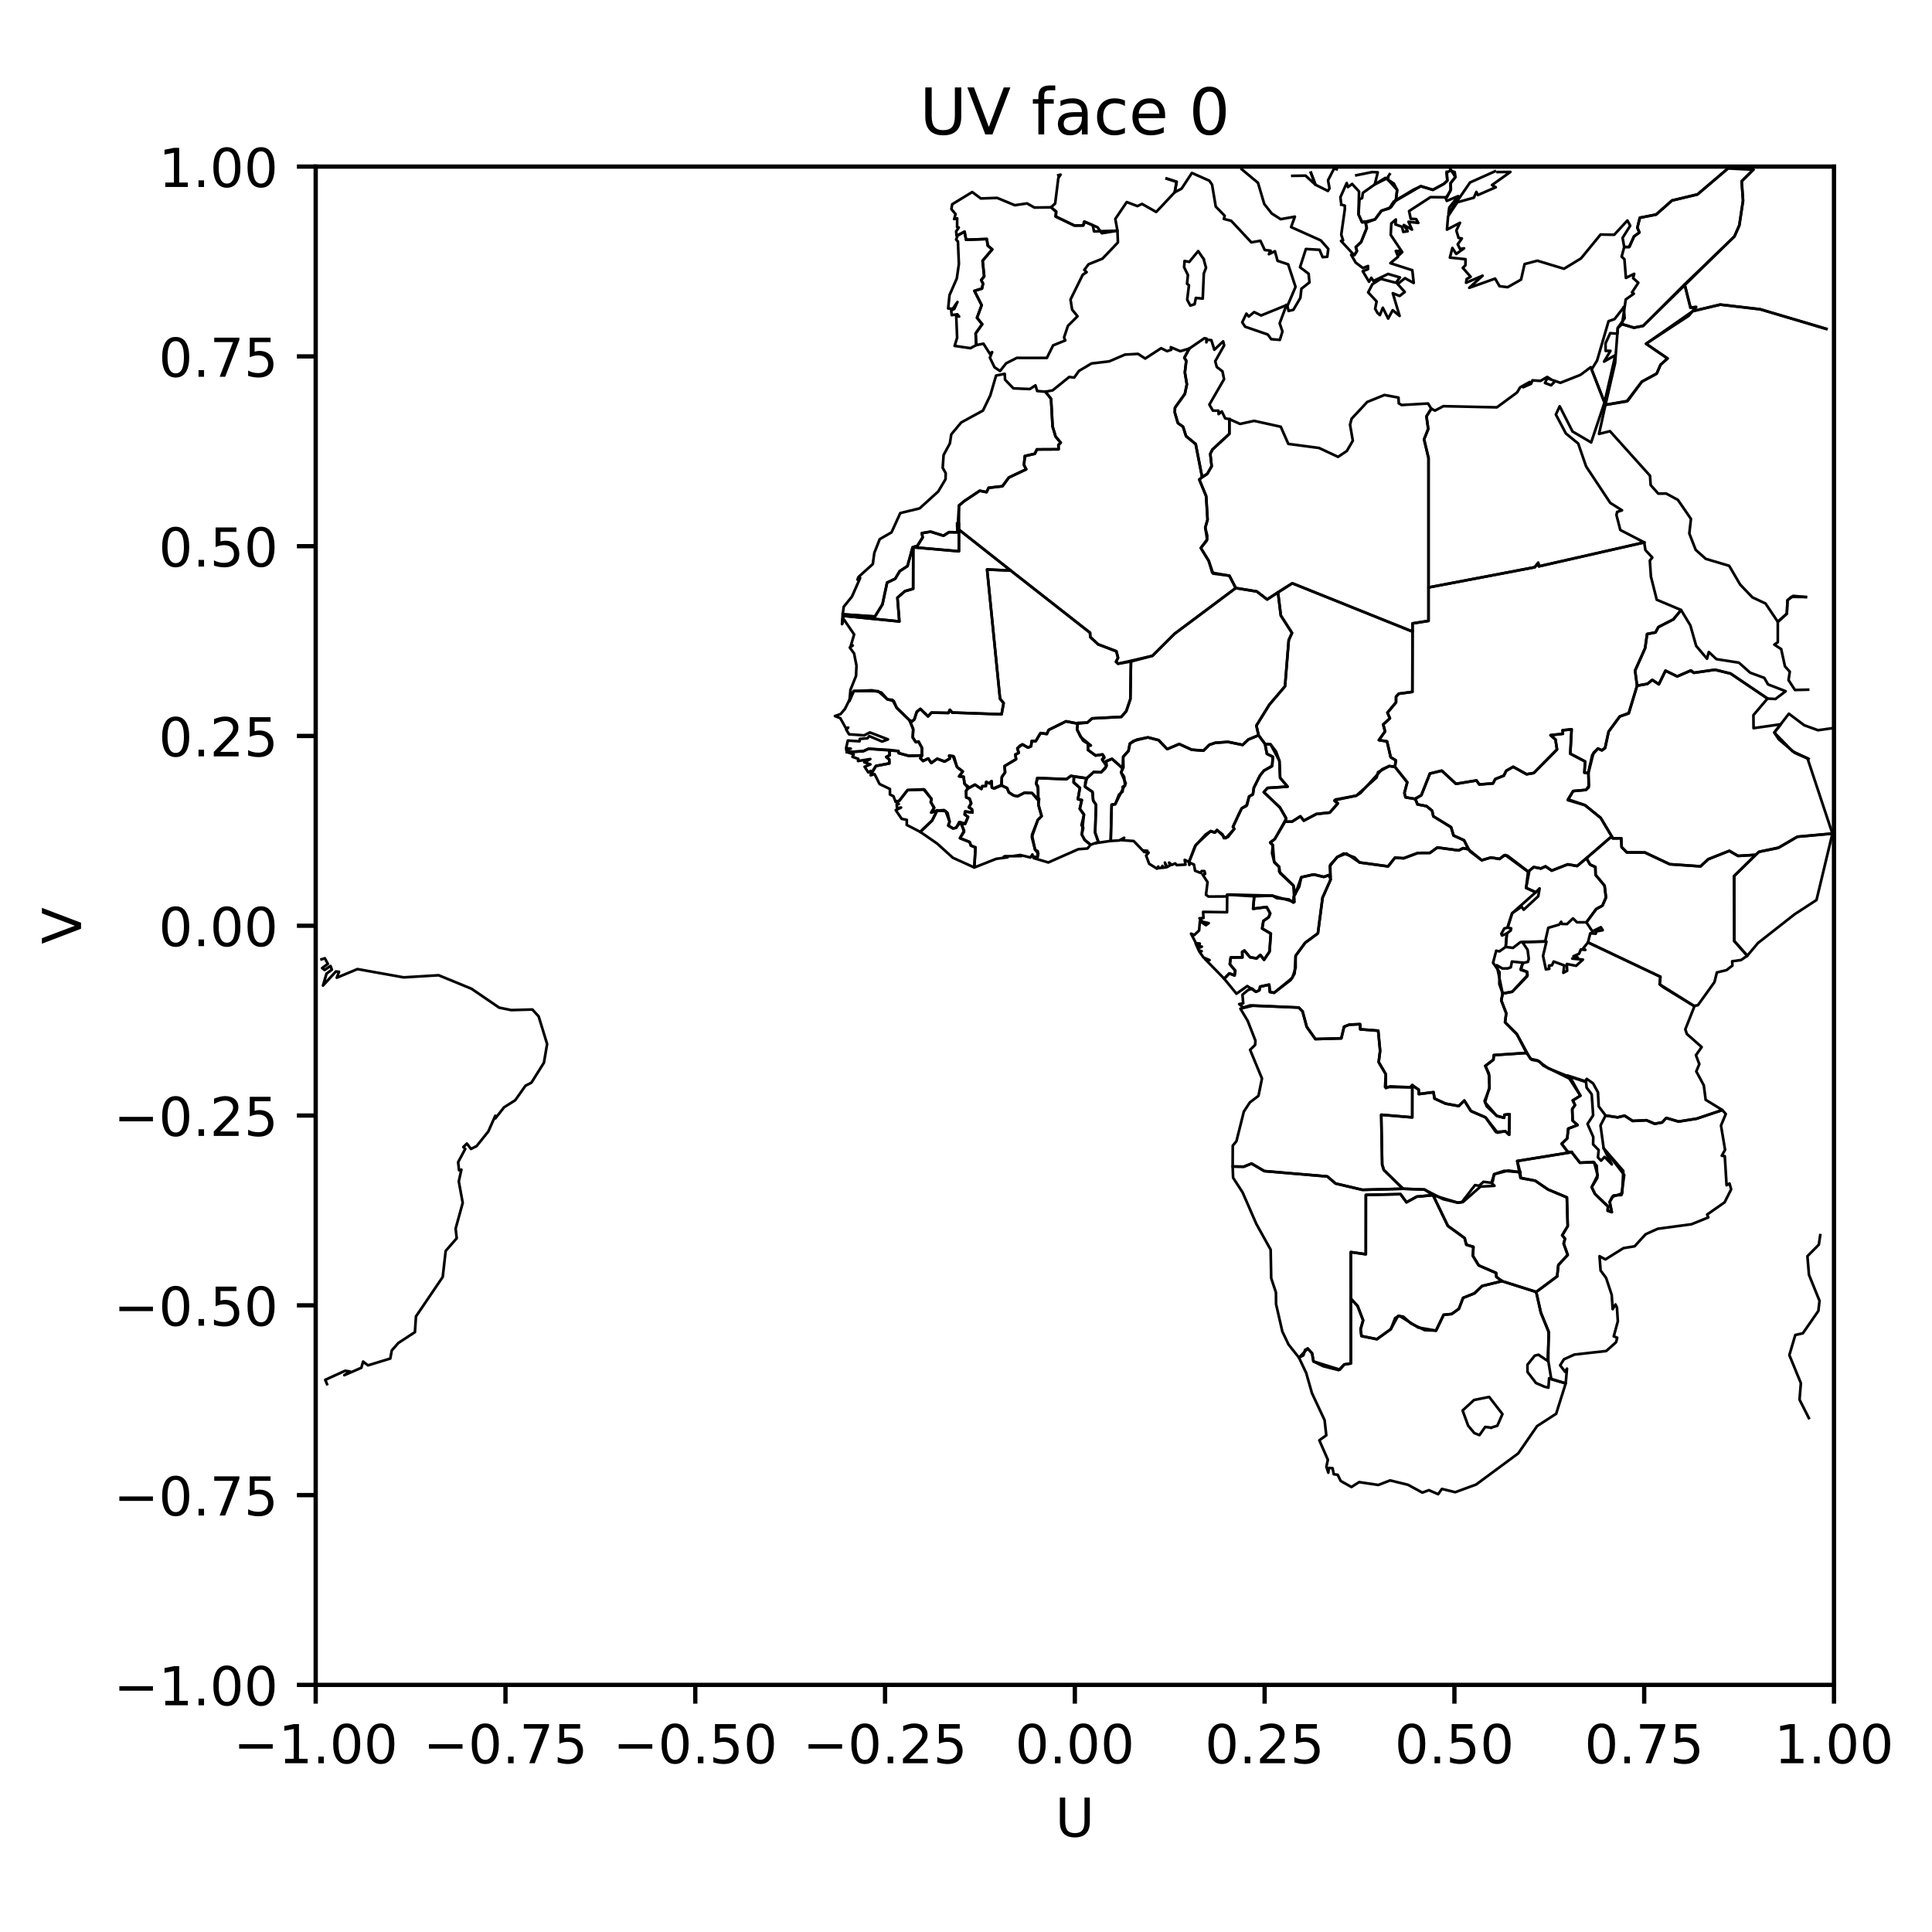 <?xml version="1.0" encoding="utf-8" standalone="no"?>
<!DOCTYPE svg PUBLIC "-//W3C//DTD SVG 1.1//EN"
  "http://www.w3.org/Graphics/SVG/1.1/DTD/svg11.dtd">
<!-- Created with matplotlib (https://matplotlib.org/) -->
<svg height="360pt" version="1.1" viewBox="0 0 360 360" width="360pt" xmlns="http://www.w3.org/2000/svg" xmlns:xlink="http://www.w3.org/1999/xlink">
 <defs>
  <style type="text/css">
*{stroke-linecap:butt;stroke-linejoin:round;}
  </style>
 </defs>
 <g id="figure_1">
  <g id="patch_1">
   <path d="M 0 360 
L 360 360 
L 360 0 
L 0 0 
z
" style="fill:#ffffff;"/>
  </g>
  <g id="axes_1">
   <g id="patch_2">
    <path d="M 58.825 313.956 
L 341.738 313.956 
L 341.738 31.044 
L 58.825 31.044 
z
" style="fill:#ffffff;"/>
   </g>
   <g id="matplotlib.axis_1">
    <g id="xtick_1">
     <g id="line2d_1">
      <defs>
       <path d="M 0 0 
L 0 3.5 
" id="m0f3977056a" style="stroke:#000000;stroke-width:0.8;"/>
      </defs>
      <g>
       <use style="stroke:#000000;stroke-width:0.8;" x="58.825" xlink:href="#m0f3977056a" y="313.956"/>
      </g>
     </g>
     <g id="text_1">
      <!-- −1.00 -->
      <defs>
       <path d="M 10.594 35.5 
L 73.188 35.5 
L 73.188 27.203 
L 10.594 27.203 
z
" id="DejaVuSans-8722"/>
       <path d="M 12.406 8.297 
L 28.516 8.297 
L 28.516 63.922 
L 10.984 60.406 
L 10.984 69.391 
L 28.422 72.906 
L 38.281 72.906 
L 38.281 8.297 
L 54.391 8.297 
L 54.391 0 
L 12.406 0 
z
" id="DejaVuSans-49"/>
       <path d="M 10.688 12.406 
L 21 12.406 
L 21 0 
L 10.688 0 
z
" id="DejaVuSans-46"/>
       <path d="M 31.781 66.406 
Q 24.172 66.406 20.328 58.906 
Q 16.5 51.422 16.5 36.375 
Q 16.5 21.391 20.328 13.891 
Q 24.172 6.391 31.781 6.391 
Q 39.453 6.391 43.281 13.891 
Q 47.125 21.391 47.125 36.375 
Q 47.125 51.422 43.281 58.906 
Q 39.453 66.406 31.781 66.406 
z
M 31.781 74.219 
Q 44.047 74.219 50.516 64.516 
Q 56.984 54.828 56.984 36.375 
Q 56.984 17.969 50.516 8.266 
Q 44.047 -1.422 31.781 -1.422 
Q 19.531 -1.422 13.062 8.266 
Q 6.594 17.969 6.594 36.375 
Q 6.594 54.828 13.062 64.516 
Q 19.531 74.219 31.781 74.219 
z
" id="DejaVuSans-48"/>
      </defs>
      <g transform="translate(43.502 328.555)scale(0.1 -0.1)">
       <use xlink:href="#DejaVuSans-8722"/>
       <use x="83.789" xlink:href="#DejaVuSans-49"/>
       <use x="147.412" xlink:href="#DejaVuSans-46"/>
       <use x="179.199" xlink:href="#DejaVuSans-48"/>
       <use x="242.822" xlink:href="#DejaVuSans-48"/>
      </g>
     </g>
    </g>
    <g id="xtick_2">
     <g id="line2d_2">
      <g>
       <use style="stroke:#000000;stroke-width:0.8;" x="94.189" xlink:href="#m0f3977056a" y="313.956"/>
      </g>
     </g>
     <g id="text_2">
      <!-- −0.75 -->
      <defs>
       <path d="M 8.203 72.906 
L 55.078 72.906 
L 55.078 68.703 
L 28.609 0 
L 18.312 0 
L 43.219 64.594 
L 8.203 64.594 
z
" id="DejaVuSans-55"/>
       <path d="M 10.797 72.906 
L 49.516 72.906 
L 49.516 64.594 
L 19.828 64.594 
L 19.828 46.734 
Q 21.969 47.469 24.109 47.828 
Q 26.266 48.188 28.422 48.188 
Q 40.625 48.188 47.75 41.5 
Q 54.891 34.812 54.891 23.391 
Q 54.891 11.625 47.562 5.094 
Q 40.234 -1.422 26.906 -1.422 
Q 22.312 -1.422 17.547 -0.641 
Q 12.797 0.141 7.719 1.703 
L 7.719 11.625 
Q 12.109 9.234 16.797 8.062 
Q 21.484 6.891 26.703 6.891 
Q 35.156 6.891 40.078 11.328 
Q 45.016 15.766 45.016 23.391 
Q 45.016 31 40.078 35.438 
Q 35.156 39.891 26.703 39.891 
Q 22.75 39.891 18.812 39.016 
Q 14.891 38.141 10.797 36.281 
z
" id="DejaVuSans-53"/>
      </defs>
      <g transform="translate(78.866 328.555)scale(0.1 -0.1)">
       <use xlink:href="#DejaVuSans-8722"/>
       <use x="83.789" xlink:href="#DejaVuSans-48"/>
       <use x="147.412" xlink:href="#DejaVuSans-46"/>
       <use x="179.199" xlink:href="#DejaVuSans-55"/>
       <use x="242.822" xlink:href="#DejaVuSans-53"/>
      </g>
     </g>
    </g>
    <g id="xtick_3">
     <g id="line2d_3">
      <g>
       <use style="stroke:#000000;stroke-width:0.8;" x="129.553" xlink:href="#m0f3977056a" y="313.956"/>
      </g>
     </g>
     <g id="text_3">
      <!-- −0.50 -->
      <g transform="translate(114.23 328.555)scale(0.1 -0.1)">
       <use xlink:href="#DejaVuSans-8722"/>
       <use x="83.789" xlink:href="#DejaVuSans-48"/>
       <use x="147.412" xlink:href="#DejaVuSans-46"/>
       <use x="179.199" xlink:href="#DejaVuSans-53"/>
       <use x="242.822" xlink:href="#DejaVuSans-48"/>
      </g>
     </g>
    </g>
    <g id="xtick_4">
     <g id="line2d_4">
      <g>
       <use style="stroke:#000000;stroke-width:0.8;" x="164.917" xlink:href="#m0f3977056a" y="313.956"/>
      </g>
     </g>
     <g id="text_4">
      <!-- −0.25 -->
      <defs>
       <path d="M 19.188 8.297 
L 53.609 8.297 
L 53.609 0 
L 7.328 0 
L 7.328 8.297 
Q 12.938 14.109 22.625 23.891 
Q 32.328 33.688 34.812 36.531 
Q 39.547 41.844 41.422 45.531 
Q 43.312 49.219 43.312 52.781 
Q 43.312 58.594 39.234 62.25 
Q 35.156 65.922 28.609 65.922 
Q 23.969 65.922 18.812 64.312 
Q 13.672 62.703 7.812 59.422 
L 7.812 69.391 
Q 13.766 71.781 18.938 73 
Q 24.125 74.219 28.422 74.219 
Q 39.75 74.219 46.484 68.547 
Q 53.219 62.891 53.219 53.422 
Q 53.219 48.922 51.531 44.891 
Q 49.859 40.875 45.406 35.406 
Q 44.188 33.984 37.641 27.219 
Q 31.109 20.453 19.188 8.297 
z
" id="DejaVuSans-50"/>
      </defs>
      <g transform="translate(149.595 328.555)scale(0.1 -0.1)">
       <use xlink:href="#DejaVuSans-8722"/>
       <use x="83.789" xlink:href="#DejaVuSans-48"/>
       <use x="147.412" xlink:href="#DejaVuSans-46"/>
       <use x="179.199" xlink:href="#DejaVuSans-50"/>
       <use x="242.822" xlink:href="#DejaVuSans-53"/>
      </g>
     </g>
    </g>
    <g id="xtick_5">
     <g id="line2d_5">
      <g>
       <use style="stroke:#000000;stroke-width:0.8;" x="200.281" xlink:href="#m0f3977056a" y="313.956"/>
      </g>
     </g>
     <g id="text_5">
      <!-- 0.00 -->
      <g transform="translate(189.148 328.555)scale(0.1 -0.1)">
       <use xlink:href="#DejaVuSans-48"/>
       <use x="63.623" xlink:href="#DejaVuSans-46"/>
       <use x="95.41" xlink:href="#DejaVuSans-48"/>
       <use x="159.033" xlink:href="#DejaVuSans-48"/>
      </g>
     </g>
    </g>
    <g id="xtick_6">
     <g id="line2d_6">
      <g>
       <use style="stroke:#000000;stroke-width:0.8;" x="235.645" xlink:href="#m0f3977056a" y="313.956"/>
      </g>
     </g>
     <g id="text_6">
      <!-- 0.25 -->
      <g transform="translate(224.512 328.555)scale(0.1 -0.1)">
       <use xlink:href="#DejaVuSans-48"/>
       <use x="63.623" xlink:href="#DejaVuSans-46"/>
       <use x="95.41" xlink:href="#DejaVuSans-50"/>
       <use x="159.033" xlink:href="#DejaVuSans-53"/>
      </g>
     </g>
    </g>
    <g id="xtick_7">
     <g id="line2d_7">
      <g>
       <use style="stroke:#000000;stroke-width:0.8;" x="271.009" xlink:href="#m0f3977056a" y="313.956"/>
      </g>
     </g>
     <g id="text_7">
      <!-- 0.50 -->
      <g transform="translate(259.877 328.555)scale(0.1 -0.1)">
       <use xlink:href="#DejaVuSans-48"/>
       <use x="63.623" xlink:href="#DejaVuSans-46"/>
       <use x="95.41" xlink:href="#DejaVuSans-53"/>
       <use x="159.033" xlink:href="#DejaVuSans-48"/>
      </g>
     </g>
    </g>
    <g id="xtick_8">
     <g id="line2d_8">
      <g>
       <use style="stroke:#000000;stroke-width:0.8;" x="306.373" xlink:href="#m0f3977056a" y="313.956"/>
      </g>
     </g>
     <g id="text_8">
      <!-- 0.75 -->
      <g transform="translate(295.241 328.555)scale(0.1 -0.1)">
       <use xlink:href="#DejaVuSans-48"/>
       <use x="63.623" xlink:href="#DejaVuSans-46"/>
       <use x="95.41" xlink:href="#DejaVuSans-55"/>
       <use x="159.033" xlink:href="#DejaVuSans-53"/>
      </g>
     </g>
    </g>
    <g id="xtick_9">
     <g id="line2d_9">
      <g>
       <use style="stroke:#000000;stroke-width:0.8;" x="341.738" xlink:href="#m0f3977056a" y="313.956"/>
      </g>
     </g>
     <g id="text_9">
      <!-- 1.00 -->
      <g transform="translate(330.605 328.555)scale(0.1 -0.1)">
       <use xlink:href="#DejaVuSans-49"/>
       <use x="63.623" xlink:href="#DejaVuSans-46"/>
       <use x="95.41" xlink:href="#DejaVuSans-48"/>
       <use x="159.033" xlink:href="#DejaVuSans-48"/>
      </g>
     </g>
    </g>
    <g id="text_10">
     <!-- U -->
     <defs>
      <path d="M 8.688 72.906 
L 18.609 72.906 
L 18.609 28.609 
Q 18.609 16.891 22.844 11.734 
Q 27.094 6.594 36.625 6.594 
Q 46.094 6.594 50.344 11.734 
Q 54.594 16.891 54.594 28.609 
L 54.594 72.906 
L 64.5 72.906 
L 64.5 27.391 
Q 64.5 13.141 57.438 5.859 
Q 50.391 -1.422 36.625 -1.422 
Q 22.797 -1.422 15.734 5.859 
Q 8.688 13.141 8.688 27.391 
z
" id="DejaVuSans-85"/>
     </defs>
     <g transform="translate(196.622 342.233)scale(0.1 -0.1)">
      <use xlink:href="#DejaVuSans-85"/>
     </g>
    </g>
   </g>
   <g id="matplotlib.axis_2">
    <g id="ytick_1">
     <g id="line2d_10">
      <defs>
       <path d="M 0 0 
L -3.5 0 
" id="m3cd3ee80d9" style="stroke:#000000;stroke-width:0.8;"/>
      </defs>
      <g>
       <use style="stroke:#000000;stroke-width:0.8;" x="58.825" xlink:href="#m3cd3ee80d9" y="313.956"/>
      </g>
     </g>
     <g id="text_11">
      <!-- −1.00 -->
      <g transform="translate(21.18 317.755)scale(0.1 -0.1)">
       <use xlink:href="#DejaVuSans-8722"/>
       <use x="83.789" xlink:href="#DejaVuSans-49"/>
       <use x="147.412" xlink:href="#DejaVuSans-46"/>
       <use x="179.199" xlink:href="#DejaVuSans-48"/>
       <use x="242.822" xlink:href="#DejaVuSans-48"/>
      </g>
     </g>
    </g>
    <g id="ytick_2">
     <g id="line2d_11">
      <g>
       <use style="stroke:#000000;stroke-width:0.8;" x="58.825" xlink:href="#m3cd3ee80d9" y="278.592"/>
      </g>
     </g>
     <g id="text_12">
      <!-- −0.75 -->
      <g transform="translate(21.18 282.391)scale(0.1 -0.1)">
       <use xlink:href="#DejaVuSans-8722"/>
       <use x="83.789" xlink:href="#DejaVuSans-48"/>
       <use x="147.412" xlink:href="#DejaVuSans-46"/>
       <use x="179.199" xlink:href="#DejaVuSans-55"/>
       <use x="242.822" xlink:href="#DejaVuSans-53"/>
      </g>
     </g>
    </g>
    <g id="ytick_3">
     <g id="line2d_12">
      <g>
       <use style="stroke:#000000;stroke-width:0.8;" x="58.825" xlink:href="#m3cd3ee80d9" y="243.228"/>
      </g>
     </g>
     <g id="text_13">
      <!-- −0.50 -->
      <g transform="translate(21.18 247.027)scale(0.1 -0.1)">
       <use xlink:href="#DejaVuSans-8722"/>
       <use x="83.789" xlink:href="#DejaVuSans-48"/>
       <use x="147.412" xlink:href="#DejaVuSans-46"/>
       <use x="179.199" xlink:href="#DejaVuSans-53"/>
       <use x="242.822" xlink:href="#DejaVuSans-48"/>
      </g>
     </g>
    </g>
    <g id="ytick_4">
     <g id="line2d_13">
      <g>
       <use style="stroke:#000000;stroke-width:0.8;" x="58.825" xlink:href="#m3cd3ee80d9" y="207.864"/>
      </g>
     </g>
     <g id="text_14">
      <!-- −0.25 -->
      <g transform="translate(21.18 211.663)scale(0.1 -0.1)">
       <use xlink:href="#DejaVuSans-8722"/>
       <use x="83.789" xlink:href="#DejaVuSans-48"/>
       <use x="147.412" xlink:href="#DejaVuSans-46"/>
       <use x="179.199" xlink:href="#DejaVuSans-50"/>
       <use x="242.822" xlink:href="#DejaVuSans-53"/>
      </g>
     </g>
    </g>
    <g id="ytick_5">
     <g id="line2d_14">
      <g>
       <use style="stroke:#000000;stroke-width:0.8;" x="58.825" xlink:href="#m3cd3ee80d9" y="172.5"/>
      </g>
     </g>
     <g id="text_15">
      <!-- 0.00 -->
      <g transform="translate(29.559 176.299)scale(0.1 -0.1)">
       <use xlink:href="#DejaVuSans-48"/>
       <use x="63.623" xlink:href="#DejaVuSans-46"/>
       <use x="95.41" xlink:href="#DejaVuSans-48"/>
       <use x="159.033" xlink:href="#DejaVuSans-48"/>
      </g>
     </g>
    </g>
    <g id="ytick_6">
     <g id="line2d_15">
      <g>
       <use style="stroke:#000000;stroke-width:0.8;" x="58.825" xlink:href="#m3cd3ee80d9" y="137.136"/>
      </g>
     </g>
     <g id="text_16">
      <!-- 0.25 -->
      <g transform="translate(29.559 140.935)scale(0.1 -0.1)">
       <use xlink:href="#DejaVuSans-48"/>
       <use x="63.623" xlink:href="#DejaVuSans-46"/>
       <use x="95.41" xlink:href="#DejaVuSans-50"/>
       <use x="159.033" xlink:href="#DejaVuSans-53"/>
      </g>
     </g>
    </g>
    <g id="ytick_7">
     <g id="line2d_16">
      <g>
       <use style="stroke:#000000;stroke-width:0.8;" x="58.825" xlink:href="#m3cd3ee80d9" y="101.772"/>
      </g>
     </g>
     <g id="text_17">
      <!-- 0.50 -->
      <g transform="translate(29.559 105.571)scale(0.1 -0.1)">
       <use xlink:href="#DejaVuSans-48"/>
       <use x="63.623" xlink:href="#DejaVuSans-46"/>
       <use x="95.41" xlink:href="#DejaVuSans-53"/>
       <use x="159.033" xlink:href="#DejaVuSans-48"/>
      </g>
     </g>
    </g>
    <g id="ytick_8">
     <g id="line2d_17">
      <g>
       <use style="stroke:#000000;stroke-width:0.8;" x="58.825" xlink:href="#m3cd3ee80d9" y="66.408"/>
      </g>
     </g>
     <g id="text_18">
      <!-- 0.75 -->
      <g transform="translate(29.559 70.207)scale(0.1 -0.1)">
       <use xlink:href="#DejaVuSans-48"/>
       <use x="63.623" xlink:href="#DejaVuSans-46"/>
       <use x="95.41" xlink:href="#DejaVuSans-55"/>
       <use x="159.033" xlink:href="#DejaVuSans-53"/>
      </g>
     </g>
    </g>
    <g id="ytick_9">
     <g id="line2d_18">
      <g>
       <use style="stroke:#000000;stroke-width:0.8;" x="58.825" xlink:href="#m3cd3ee80d9" y="31.044"/>
      </g>
     </g>
     <g id="text_19">
      <!-- 1.00 -->
      <g transform="translate(29.559 34.843)scale(0.1 -0.1)">
       <use xlink:href="#DejaVuSans-49"/>
       <use x="63.623" xlink:href="#DejaVuSans-46"/>
       <use x="95.41" xlink:href="#DejaVuSans-48"/>
       <use x="159.033" xlink:href="#DejaVuSans-48"/>
      </g>
     </g>
    </g>
    <g id="text_20">
     <!-- V -->
     <defs>
      <path d="M 28.609 0 
L 0.781 72.906 
L 11.078 72.906 
L 34.188 11.531 
L 57.328 72.906 
L 67.578 72.906 
L 39.797 0 
z
" id="DejaVuSans-86"/>
     </defs>
     <g transform="translate(15.1 175.92)rotate(-90)scale(0.1 -0.1)">
      <use xlink:href="#DejaVuSans-86"/>
     </g>
    </g>
   </g>
   <g id="line2d_19">
    <path clip-path="url(#p26954cea68)" d="M 286.247 240.733 
L 279.873 238.718 
L 278.829 237.932 
L 278.774 237.195 
L 275.539 235.791 
L 274.451 234.017 
L 274.546 232.332 
L 273.232 231.94 
L 272.912 230.694 
L 269.788 228.431 
L 267.023 222.699 
L 271.674 224.111 
L 272.597 223.986 
L 275.865 221.109 
L 278.471 220.956 
L 277.921 220.396 
L 278.411 218.8 
L 281.063 218.119 
L 283.26 218.422 
L 283.399 219.531 
L 286.073 220.013 
L 288.467 221.651 
L 291.962 223.112 
L 292.12 228.472 
L 291.094 230.187 
L 291.618 230.822 
L 291.365 231.711 
L 292.119 233.834 
L 290.372 235.737 
L 290.155 237.832 
L 286.247 240.733 
" style="fill:none;stroke:#000000;stroke-linecap:square;stroke-width:0.5;"/>
   </g>
   <g id="line2d_20">
    <path clip-path="url(#p26954cea68)" d="M 283.26 218.422 
L 280.272 218.169 
L 278.411 218.8 
L 278.153 220.098 
L 277.921 220.396 
L 276.416 220.216 
L 275.628 220.943 
L 274.842 220.836 
L 272.422 223.966 
L 271.674 224.111 
L 268.857 223.432 
L 265.442 221.659 
L 261.438 221.507 
L 257.866 218.022 
L 257.549 217.018 
L 257.373 207.72 
L 263.152 208.205 
L 263.163 202.231 
L 264.347 203.05 
L 264.383 203.863 
L 267.113 203.513 
L 267.297 204.696 
L 269.353 205.645 
L 271.81 206.092 
L 272.853 205.075 
L 274.151 207.082 
L 276.807 208.208 
L 278.738 210.943 
L 280.49 210.787 
L 281.213 211.44 
L 281.278 207.61 
L 280.34 207.726 
L 280.266 208.284 
L 278.9 207.93 
L 276.713 205.407 
L 277.552 202.52 
L 277.419 199.98 
L 276.769 198.617 
L 278.271 197.465 
L 278.363 196.606 
L 284.443 196.201 
L 285.389 197.46 
L 286.793 197.737 
L 287.557 198.554 
L 292.832 201.171 
L 294.484 204.162 
L 293.064 205.057 
L 293.483 205.913 
L 292.963 206.654 
L 293.032 208.802 
L 293.953 209.64 
L 292.22 210.305 
L 292.03 212.124 
L 290.991 213.124 
L 292.116 214.619 
L 292.854 214.692 
L 282.716 216.34 
L 283.26 218.422 
" style="fill:none;stroke:#000000;stroke-linecap:square;stroke-width:0.5;"/>
   </g>
   <g id="line2d_21">
    <path clip-path="url(#p26954cea68)" d="M 336.912 128.512 
L 334.46 128.566 
L 333.266 126.722 
L 333.501 125.159 
L 332.603 124.166 
L 331.898 120.95 
L 330.621 120.122 
L 331.267 119.664 
L 331.268 115.862 
L 332.955 114.355 
L 333.075 111.849 
L 333.798 111.221 
L 336.488 111.244 
" style="fill:none;stroke:#000000;stroke-linecap:square;stroke-width:0.5;"/>
   </g>
   <g id="line2d_22"/>
   <g id="line2d_23"/>
   <g id="line2d_24"/>
   <g id="line2d_25"/>
   <g id="line2d_26"/>
   <g id="line2d_27"/>
   <g id="line2d_28"/>
   <g id="line2d_29"/>
   <g id="line2d_30"/>
   <g id="line2d_31">
    <path clip-path="url(#p26954cea68)" d="M 287.923 175.411 
L 283.314 175.544 
L 281.92 176.626 
L 280.564 176.441 
L 280.781 173.939 
L 281.517 173.362 
L 281.58 172.991 
L 280.912 172.842 
L 281.763 170.166 
L 283.532 168.951 
L 283.917 169.513 
L 286.626 167.015 
L 286.88 165.546 
L 286.162 166.259 
L 284.367 165.444 
L 284.735 162.45 
L 285.789 161.563 
L 287.126 161.831 
L 287.981 161.438 
L 289.14 162.225 
L 292.134 161.06 
L 293.871 161.368 
L 295.609 159.913 
L 296.289 161.106 
L 297.275 161.557 
L 297.312 163.019 
L 298.984 165.03 
L 299.243 167.317 
L 298.591 168.758 
L 297.435 169.378 
L 295.602 171.865 
L 293.849 171.854 
L 293.104 171.134 
L 291.997 172.183 
L 290.993 172.156 
L 290.91 171.759 
L 290.513 172.296 
L 288.502 172.884 
L 287.923 175.411 
" style="fill:none;stroke:#000000;stroke-linecap:square;stroke-width:0.5;"/>
   </g>
   <g id="line2d_32"/>
   <g id="line2d_33">
    <path clip-path="url(#p26954cea68)" d="M 321.977 31.387 
L 316.296 36.228 
L 311.563 37.358 
L 308.575 39.985 
L 305.561 40.573 
L 305.097 42.427 
L 305.477 43.319 
L 304.478 44.05 
L 303.536 46.044 
L 302.651 46.025 
L 302.344 44.32 
L 303.768 42.053 
L 303.24 41.087 
L 300.784 43.746 
L 298.243 43.7 
L 294.602 48.147 
L 291.425 50.078 
L 286.466 48.578 
L 284.085 49.206 
L 283.426 52.102 
L 280.931 53.514 
L 279.415 53.329 
L 278.594 51.915 
L 273.774 53.628 
L 276.264 51.373 
L 273.177 52.686 
L 273.293 51.99 
L 274.029 51.572 
L 272.568 49.908 
L 273.056 49.437 
L 273.081 48.301 
L 270.165 47.997 
L 270.628 46.198 
L 271.347 47.319 
L 272.806 46.271 
L 272.067 46.403 
L 271.623 45.531 
L 272.399 44.441 
L 271.782 44.328 
L 271.37 42.957 
L 272.044 41.514 
L 269.62 42.788 
L 269.829 40.28 
L 271.544 37.696 
L 274.636 36.835 
L 275.099 35.764 
L 275.376 36.344 
L 278.715 34.893 
L 278.009 34.482 
L 281.441 32.036 
L 279.06 32.059 
" style="fill:none;stroke:#000000;stroke-linecap:square;stroke-width:0.5;"/>
   </g>
   <g id="line2d_34">
    <path clip-path="url(#p26954cea68)" d="M 278.551 31.925 
L 273.917 34.002 
L 269.895 39.856 
L 270.051 38.668 
L 271.711 36.549 
L 269.597 37.43 
L 269.393 36.955 
L 270.289 35.519 
L 270.288 34.14 
L 271.194 32.988 
L 270.277 31.521 
" style="fill:none;stroke:#000000;stroke-linecap:square;stroke-width:0.5;"/>
   </g>
   <g id="line2d_35">
    <path clip-path="url(#p26954cea68)" d="M 229.073 78.101 
L 229.074 80.84 
L 225.923 83.763 
L 225.517 84.572 
L 225.775 86.874 
L 224.957 88.298 
L 224 88.923 
L 222.797 82.744 
L 221.002 81.268 
L 220.445 79.512 
L 219.486 78.84 
L 218.905 76.869 
L 218.939 75.968 
L 220.78 73.402 
L 221.155 71.619 
L 220.784 69.406 
L 221.04 67.216 
L 220.685 66.672 
L 221.615 64.945 
L 224.43 63.02 
L 224.813 63.095 
L 224.792 63.784 
L 224.907 63.3 
L 225.724 63.383 
L 226.275 65.172 
L 227.916 63.604 
L 228.102 64.359 
L 226.439 67.31 
L 226.731 68.377 
L 227.789 69.201 
L 228.085 70.652 
L 225.349 75.394 
L 226.002 76.511 
L 227.043 76.527 
L 227.068 77.156 
L 227.67 76.676 
L 228.297 77.959 
L 229.073 78.101 
" style="fill:none;stroke:#000000;stroke-linecap:square;stroke-width:0.5;"/>
   </g>
   <g id="line2d_36">
    <path clip-path="url(#p26954cea68)" d="M 202.505 145.018 
L 202.166 146.57 
L 203.566 147.558 
L 203.703 149.172 
L 204.233 149.96 
L 204.062 155.144 
L 204.672 156.889 
L 203.213 157.406 
L 202.101 156.5 
L 201.579 155.504 
L 201.848 154.243 
L 201.516 153.758 
L 201.98 151.852 
L 201.201 150.704 
L 201.579 149.085 
L 200.857 148.921 
L 201.222 146.813 
L 200.059 145.732 
L 200.112 144.707 
L 202.505 145.018 
" style="fill:none;stroke:#000000;stroke-linecap:square;stroke-width:0.5;"/>
   </g>
   <g id="line2d_37"/>
   <g id="line2d_38">
    <path clip-path="url(#p26954cea68)" d="M 291.863 200.42 
L 288.476 199.063 
L 286.459 197.571 
L 285.17 197.305 
L 282.653 192.709 
L 280.446 190.49 
L 280.663 188.805 
L 279.739 186.406 
L 279.998 185.134 
L 281.778 184.796 
L 284.644 181.71 
L 284.54 181.085 
L 283.353 180.592 
L 283.717 179.459 
L 284.702 179.227 
L 284.862 178.668 
L 284.648 176.994 
L 283.672 175.545 
L 288.155 175.455 
L 287.525 178.106 
L 288.053 180.636 
L 288.685 180.532 
L 288.625 179.918 
L 289.19 179.868 
L 289.5 179.167 
L 291.481 179.893 
L 291.304 181.271 
L 292.013 180.889 
L 291.951 179.625 
L 293.687 179.966 
L 294.958 178.811 
L 292.963 178.617 
L 293.994 178.415 
L 293.193 178.179 
L 294.238 177.721 
L 294.569 176.916 
L 295.411 177.005 
L 295.033 176.678 
L 295.896 175.606 
L 309.39 182.004 
L 309.249 183.412 
L 315.74 187.488 
L 314.034 191.803 
L 314.316 192.66 
L 317.08 195.102 
L 316.014 196.62 
L 316.644 198.28 
L 316.078 199.638 
L 317.476 202.228 
L 317.826 204.932 
L 320.941 206.84 
L 316.151 208.449 
L 312.768 208.985 
L 310.482 208.314 
L 309.709 209.148 
L 308.327 209.396 
L 306.795 208.742 
L 304.213 208.871 
L 302.721 207.89 
L 301.421 208.203 
L 299.181 207.861 
L 297.894 206.158 
L 297.756 203.537 
L 296.852 201.874 
L 295.679 201.038 
L 295.296 201.536 
L 291.863 200.42 
" style="fill:none;stroke:#000000;stroke-linecap:square;stroke-width:0.5;"/>
   </g>
   <g id="line2d_39"/>
   <g id="line2d_40"/>
   <g id="line2d_41">
    <path clip-path="url(#p26954cea68)" d="M 302.651 46.025 
L 303.636 45.99 
L 304.478 44.05 
L 305.477 43.319 
L 305.097 42.427 
L 305.561 40.573 
L 308.575 39.985 
L 311.563 37.358 
L 316.296 36.228 
L 321.977 31.387 
L 326.707 31.617 
L 324.536 33.773 
L 324.79 37.384 
L 324.094 41.996 
L 323.191 44.049 
L 306.175 60.72 
L 304.465 61.065 
L 302.255 60.4 
L 302.936 55.794 
L 304.439 54.727 
L 304.107 54.477 
L 305.278 52.683 
L 304.305 51.824 
L 304.51 51.024 
L 302.966 51.784 
L 302.688 48.299 
L 302.169 47.822 
L 302.651 46.025 
" style="fill:none;stroke:#000000;stroke-linecap:square;stroke-width:0.5;"/>
   </g>
   <g id="line2d_42"/>
   <g id="line2d_43"/>
   <g id="line2d_44"/>
   <g id="line2d_45">
    <path clip-path="url(#p26954cea68)" d="M 295.609 159.913 
L 293.871 161.368 
L 292.134 161.06 
L 289.14 162.225 
L 287.981 161.438 
L 287.126 161.831 
L 285.789 161.563 
L 284.735 162.45 
L 280.483 159.314 
L 279.419 160.051 
L 277.813 159.79 
L 276.104 160.291 
L 273.891 158.64 
L 272.805 156.569 
L 270.853 155.692 
L 270.383 154.135 
L 267.084 152.106 
L 266.847 151.063 
L 265.803 150.209 
L 264.126 149.883 
L 263.737 148.786 
L 264.842 148.187 
L 266.445 144.137 
L 268.658 143.606 
L 271.299 146.058 
L 275.118 145.428 
L 275.65 146.171 
L 278.191 145.979 
L 278.626 145.167 
L 280.226 144.526 
L 280.657 143.622 
L 281.961 142.882 
L 284.457 144.271 
L 285.797 144.035 
L 290.124 139.656 
L 289.839 137.798 
L 288.921 136.997 
L 291.223 136.725 
L 291.171 136.076 
L 292.845 135.897 
L 292.601 140.443 
L 295.361 141.89 
L 295.234 143.971 
L 295.976 144.038 
L 296.061 146.431 
L 295.527 147.185 
L 293.134 147.401 
L 292.14 149.097 
L 295.345 150.033 
L 298.269 152.406 
L 300.321 155.841 
L 295.609 159.913 
" style="fill:none;stroke:#000000;stroke-linecap:square;stroke-width:0.5;"/>
   </g>
   <g id="line2d_46">
    <path clip-path="url(#p26954cea68)" d="M 295.976 144.038 
L 295.234 143.971 
L 295.361 141.89 
L 292.601 140.443 
L 292.845 135.897 
L 291.171 136.076 
L 291.223 136.725 
L 288.921 136.997 
L 289.839 137.798 
L 290.124 139.656 
L 285.797 144.035 
L 284.457 144.271 
L 281.961 142.882 
L 280.657 143.622 
L 280.226 144.526 
L 278.626 145.167 
L 278.191 145.979 
L 275.65 146.171 
L 275.118 145.428 
L 271.299 146.058 
L 268.658 143.606 
L 266.445 144.137 
L 264.842 148.187 
L 263.698 148.874 
L 261.898 148.57 
L 261.695 147.758 
L 262.218 145.763 
L 259.919 142.883 
L 260.101 141.686 
L 259.138 141.106 
L 258.448 138.143 
L 256.932 137.907 
L 258.089 136.293 
L 257.739 134.999 
L 258.986 133.855 
L 258.532 132.793 
L 260.129 130.878 
L 260.133 129.808 
L 260.633 129.264 
L 263.175 128.923 
L 263.203 116.163 
L 266.182 115.693 
L 266.184 109.463 
L 285.981 105.695 
L 286.628 104.86 
L 286.743 105.531 
L 306.379 101.07 
L 306.594 102.488 
L 307.881 103.89 
L 307.423 104.447 
L 307.626 107.444 
L 308.712 111.755 
L 313.243 113.664 
L 311.81 115.411 
L 309.011 116.847 
L 308.476 117.843 
L 306.911 118.143 
L 306.543 120.777 
L 304.674 124.958 
L 305.046 127.772 
L 303.528 132.85 
L 301.816 133.503 
L 299.744 136.322 
L 299.078 139.384 
L 298.491 139.817 
L 297.763 139.48 
L 296.935 140.256 
L 295.976 144.038 
" style="fill:none;stroke:#000000;stroke-linecap:square;stroke-width:0.5;"/>
   </g>
   <g id="line2d_47"/>
   <g id="line2d_48">
    <path clip-path="url(#p26954cea68)" d="M 195.851 38.632 
L 196.798 39.437 
L 196.753 40.379 
L 200.18 42.018 
L 201.841 42.008 
L 202.002 41.293 
L 203.613 41.974 
L 203.859 43.122 
L 208.218 42.988 
L 208.309 45.177 
L 205.425 48.201 
L 202.832 49.245 
L 202.046 50.29 
L 202.481 50.718 
L 201.753 51.189 
L 199.474 55.808 
L 199.775 57.694 
L 200.779 58.931 
L 198.995 60.711 
L 198.27 62.883 
L 198.5 63.433 
L 196.229 64.355 
L 195.066 66.695 
L 189.479 66.685 
L 187.479 67.692 
L 186.348 69.13 
L 185.312 68.436 
L 184.454 66.647 
L 184.872 65.611 
L 184.424 65.892 
L 183.254 64.044 
L 181.894 64.306 
L 181.799 62.128 
L 183.019 60.408 
L 182.052 59.223 
L 182.918 56.859 
L 181.569 54.199 
L 182.974 53.771 
L 183.173 52.847 
L 182.831 52.191 
L 183.388 51.5 
L 183.092 48.59 
L 184.883 46.469 
L 184.059 45.763 
L 183.869 44.537 
L 180.017 44.679 
L 179.731 43.173 
L 178.25 43.927 
L 178.162 43.107 
L 178.658 42.407 
L 178.343 42.313 
L 178.354 40.685 
L 177.793 40.819 
L 178.061 39.91 
L 177.281 38.966 
L 177.426 38.063 
L 181.16 35.784 
L 182.76 36.982 
L 185.796 36.875 
L 189.091 38.24 
L 191.37 37.905 
L 192.755 38.675 
L 195.851 38.632 
" style="fill:none;stroke:#000000;stroke-linecap:square;stroke-width:0.5;"/>
   </g>
   <g id="line2d_49"/>
   <g id="line2d_50">
    <path clip-path="url(#p26954cea68)" d="M 279.873 238.718 
L 286.247 240.733 
L 287.121 244.611 
L 288.558 248.055 
L 288.495 253.656 
L 286.678 252.438 
L 285.975 252.606 
L 284.617 254.301 
L 284.629 255.64 
L 286.2 257.698 
L 287.792 258.389 
L 288.53 258.576 
L 288.655 256.817 
L 291.745 257.772 
L 289.966 263.434 
L 286.407 265.735 
L 282.904 270.816 
L 275.054 276.621 
L 271.159 278.049 
L 268.682 277.437 
L 267.977 278.418 
L 266.252 277.675 
L 265.032 278.125 
L 262.37 276.671 
L 259.03 275.854 
L 256.828 276.702 
L 253.254 276.17 
L 251.825 277.082 
L 249.814 275.952 
L 249.26 274.807 
L 248.523 274.697 
L 248.305 273.576 
L 247.613 273.527 
L 247.507 274.409 
L 247.155 273.296 
L 247.428 272.007 
L 245.837 268.374 
L 247.133 267.45 
L 246.819 264.624 
L 244.467 259.602 
L 243.394 255.838 
L 242.042 252.974 
L 242.87 252.55 
L 243.192 251.522 
L 243.681 251.277 
L 244.499 252.199 
L 244.741 253.674 
L 249.668 255.216 
L 250.484 254.251 
L 251.713 254.058 
L 251.713 241.974 
L 252.975 243.362 
L 253.996 246.024 
L 253.527 247.673 
L 253.691 248.953 
L 256.558 249.538 
L 259.157 247.67 
L 260.494 245.212 
L 261.463 245.324 
L 262.948 246.63 
L 265.488 247.857 
L 267.582 247.939 
L 269.006 244.993 
L 270.492 244.848 
L 271.845 243.881 
L 272.623 241.841 
L 274.731 241.002 
L 276.162 239.627 
L 279.873 238.718 
" style="fill:none;stroke:#000000;stroke-linecap:square;stroke-width:0.5;"/>
   </g>
   <g id="line2d_51">
    <path clip-path="url(#p26954cea68)" d="M 325.575 178.093 
L 323.155 175.346 
L 323.155 163.197 
L 327.757 158.724 
L 331.233 158.033 
L 334.911 155.913 
L 341.444 155.325 
L 338.48 167.698 
L 334.367 170.385 
L 327.559 175.732 
L 325.575 178.093 
" style="fill:none;stroke:#000000;stroke-linecap:square;stroke-width:0.5;"/>
   </g>
   <g id="line2d_52">
    <path clip-path="url(#p26954cea68)" d="M 336.993 141.391 
L 334.023 139.992 
L 330.614 136.504 
L 333.331 132.991 
L 336.183 135.136 
L 338.74 136.063 
L 341.456 135.688 
" style="fill:none;stroke:#000000;stroke-linecap:square;stroke-width:0.5;"/>
   </g>
   <g id="line2d_53"/>
   <g id="line2d_54"/>
   <g id="line2d_55">
    <path clip-path="url(#p26954cea68)" d="M 174.617 151.052 
L 173.687 152.887 
L 171.482 155.014 
L 168.958 153.718 
L 168.972 152.774 
L 168.011 152.577 
L 166.913 150.961 
L 167.899 150.476 
L 167.15 150.588 
L 167.085 149.895 
L 167.469 149.809 
L 166.862 149.351 
L 167.551 149.234 
L 169.108 147.224 
L 172.083 147.076 
L 173.577 148.89 
L 173.433 149.45 
L 174.063 150.517 
L 173.522 151.407 
L 174.617 151.052 
" style="fill:none;stroke:#000000;stroke-linecap:square;stroke-width:0.5;"/>
   </g>
   <g id="line2d_56">
    <path clip-path="url(#p26954cea68)" d="M 258.649 33.117 
L 256.181 34.354 
L 256.725 32.109 
L 255.691 32.058 
L 252.732 32.659 
" style="fill:none;stroke:#000000;stroke-linecap:square;stroke-width:0.5;"/>
   </g>
   <g id="line2d_57">
    <path clip-path="url(#p26954cea68)" d="M 169.489 134.226 
L 170.164 135.886 
L 170.074 137.418 
L 170.648 138.293 
L 171.154 138.174 
L 171.783 139.34 
L 171.786 140.762 
L 169.462 140.86 
L 167.464 140.334 
L 167.408 139.949 
L 161.859 139.52 
L 160.853 139.97 
L 157.811 140.149 
L 157.68 139.679 
L 158.533 139.507 
L 157.659 139.4 
L 157.98 137.995 
L 160.162 138.131 
L 160.215 137.678 
L 161.62 137.575 
L 161.978 137.164 
L 164.364 138.173 
L 165.466 137.774 
L 162.091 136.478 
L 161.026 137.022 
L 158.213 136.831 
L 157.662 135.925 
L 158.063 135.583 
L 157.595 135.649 
L 156.58 133.823 
L 155.583 133.428 
L 156.636 133.05 
L 157.456 132.084 
L 159.08 128.77 
L 162.485 128.631 
L 164.224 129.036 
L 165.357 130.312 
L 166.302 130.412 
L 167.086 131.886 
L 169.489 134.226 
" style="fill:none;stroke:#000000;stroke-linecap:square;stroke-width:0.5;"/>
   </g>
   <g id="line2d_58">
    <path clip-path="url(#p26954cea68)" d="M 336.488 111.244 
L 334.134 111.036 
L 333.075 111.849 
L 332.955 114.355 
L 331.268 115.862 
L 328.969 112.443 
L 326.536 111.311 
L 324.246 108.915 
L 322.207 105.43 
L 317.839 104.133 
L 315.963 102.45 
L 314.781 99.408 
L 315.084 96.695 
L 312.656 93.151 
L 310.48 91.968 
L 308.993 91.979 
L 307.578 90.387 
L 307.453 88.644 
L 299.995 80.343 
L 297.957 80.85 
L 299.149 75.439 
L 303.314 74.693 
L 305.932 71.115 
L 308.704 69.62 
L 309.414 67.969 
L 310.72 66.789 
L 306.716 64.054 
L 315.426 57.975 
L 320.539 56.758 
L 327.982 57.629 
L 340.219 61.284 
" style="fill:none;stroke:#000000;stroke-linecap:square;stroke-width:0.5;"/>
   </g>
   <g id="line2d_59"/>
   <g id="line2d_60"/>
   <g id="line2d_61"/>
   <g id="line2d_62"/>
   <g id="line2d_63"/>
   <g id="line2d_64"/>
   <g id="line2d_65"/>
   <g id="line2d_66"/>
   <g id="line2d_67"/>
   <g id="line2d_68"/>
   <g id="line2d_69"/>
   <g id="line2d_70">
    <path clip-path="url(#p26954cea68)" d="M 178.44 43.889 
L 179.731 43.173 
L 180.017 44.679 
L 183.869 44.537 
L 184.059 45.763 
L 184.883 46.469 
L 183.092 48.59 
L 183.388 51.5 
L 182.831 52.191 
L 183.173 52.847 
L 182.974 53.771 
L 181.569 54.199 
L 182.918 56.859 
L 182.052 59.223 
L 183.019 60.408 
L 181.799 62.128 
L 181.894 64.306 
L 180.818 64.879 
L 177.882 64.45 
L 178.347 62.934 
L 178.178 58.833 
L 178.715 58.989 
L 178.386 58.567 
L 177.337 58.722 
L 177.243 57.857 
L 177.822 57.56 
L 178.404 56.265 
L 177.533 57.54 
L 176.675 57.478 
L 176.927 54.992 
L 178.287 51.885 
L 178.674 49.189 
L 178.495 44.988 
L 178.161 44.646 
L 178.44 43.889 
" style="fill:none;stroke:#000000;stroke-linecap:square;stroke-width:0.5;"/>
   </g>
   <g id="line2d_71"/>
   <g id="line2d_72"/>
   <g id="line2d_73"/>
   <g id="line2d_74"/>
   <g id="line2d_75"/>
   <g id="line2d_76"/>
   <g id="line2d_77"/>
   <g id="line2d_78"/>
   <g id="line2d_79"/>
   <g id="line2d_80"/>
   <g id="line2d_81"/>
   <g id="line2d_82"/>
   <g id="line2d_83"/>
   <g id="line2d_84"/>
   <g id="line2d_85"/>
   <g id="line2d_86">
    <path clip-path="url(#p26954cea68)" d="M 234.52 137.009 
L 235.718 138.623 
L 236.069 140.462 
L 237.18 141.024 
L 237.063 142.677 
L 235.502 143.604 
L 234.764 144.533 
L 233.642 146.779 
L 233.456 148.02 
L 232.756 148.405 
L 232.241 150.19 
L 231.392 150.607 
L 229.749 154.061 
L 229.991 154.454 
L 228.808 155.972 
L 228.05 156.183 
L 227.8 155.471 
L 226.77 154.669 
L 226.277 155.152 
L 225.589 154.865 
L 222.838 157.422 
L 221.563 160.6 
L 220.751 160.228 
L 220.9 161.105 
L 219.267 161.204 
L 218.982 160.881 
L 218.363 161.157 
L 217.842 160.74 
L 218.038 161.244 
L 217.458 161.559 
L 217.068 160.727 
L 217.3 161.604 
L 216.731 161.692 
L 216.598 161.353 
L 216.535 161.69 
L 215.807 161.776 
L 215.826 161.47 
L 215.582 161.858 
L 214.121 160.946 
L 213.564 159.422 
L 214.026 158.88 
L 213.153 158.739 
L 213.794 158.538 
L 212.937 158.471 
L 211.244 156.714 
L 208.811 156.537 
L 209.471 156.104 
L 208.526 156.614 
L 206.968 156.692 
L 207.137 149.946 
L 207.806 149.851 
L 208.5 148.08 
L 209.186 147.496 
L 209.191 146.613 
L 209.637 146.389 
L 209.469 144.741 
L 208.903 143.936 
L 209.341 142.985 
L 209.297 140.998 
L 210.269 139.931 
L 210.539 138.561 
L 211.219 138.051 
L 213.882 137.403 
L 215.898 137.916 
L 217.493 139.58 
L 219.735 138.639 
L 222.055 139.699 
L 224.247 139.876 
L 225.339 138.789 
L 226.437 138.414 
L 228.834 138.244 
L 231.546 138.804 
L 232.605 137.8 
L 234.52 137.009 
" style="fill:none;stroke:#000000;stroke-linecap:square;stroke-width:0.5;"/>
   </g>
   <g id="line2d_87">
    <path clip-path="url(#p26954cea68)" d="M 234.52 137.009 
L 232.605 137.8 
L 231.546 138.804 
L 228.834 138.244 
L 226.437 138.414 
L 225.339 138.789 
L 224.247 139.876 
L 222.055 139.699 
L 219.735 138.639 
L 217.493 139.58 
L 215.898 137.916 
L 213.882 137.403 
L 211.824 137.815 
L 210.539 138.561 
L 210.269 139.931 
L 209.297 140.998 
L 209.17 143.158 
L 207.213 141.403 
L 206.126 141.833 
L 206.183 142.672 
L 205.401 141.613 
L 205.78 141.204 
L 205.48 140.597 
L 204.146 140.777 
L 202.719 139.728 
L 202.722 138.887 
L 203.247 138.904 
L 201.807 138.006 
L 200.686 135.924 
L 200.846 134.693 
L 202.621 134.639 
L 203.492 133.866 
L 208.944 133.58 
L 209.868 132.5 
L 210.625 130.267 
L 210.738 123.264 
L 214.741 122.205 
L 218.858 118.096 
L 230.266 109.573 
L 234.193 110.213 
L 236.116 111.699 
L 238.129 110.355 
L 238.666 114.695 
L 240.745 117.94 
L 240.136 119.288 
L 239.442 127.882 
L 236.517 131.317 
L 234.107 135.209 
L 234.52 137.009 
" style="fill:none;stroke:#000000;stroke-linecap:square;stroke-width:0.5;"/>
   </g>
   <g id="line2d_88"/>
   <g id="line2d_89"/>
   <g id="line2d_90"/>
   <g id="line2d_91"/>
   <g id="line2d_92"/>
   <g id="line2d_93">
    <path clip-path="url(#p26954cea68)" d="M 261.438 221.507 
L 265.442 221.659 
L 267.023 222.699 
L 263.985 222.978 
L 262.081 224.03 
L 260.966 222.512 
L 254.508 222.657 
L 254.499 233.707 
L 251.704 233.312 
L 251.713 254.058 
L 250.484 254.251 
L 249.436 255.3 
L 246.524 254.559 
L 244.741 253.674 
L 244.499 252.199 
L 243.681 251.277 
L 242.042 252.974 
L 240.094 250.523 
L 238.946 248.108 
L 237.775 243.01 
L 237.754 240.841 
L 236.868 238.171 
L 236.766 232.859 
L 234.113 228.089 
L 231.533 222.175 
L 229.771 219.455 
L 229.686 217.36 
L 231.766 217.395 
L 233.202 216.814 
L 235.596 218.215 
L 247.328 219.215 
L 248.865 220.531 
L 253.862 221.706 
L 261.438 221.507 
" style="fill:none;stroke:#000000;stroke-linecap:square;stroke-width:0.5;"/>
   </g>
   <g id="line2d_94">
    <path clip-path="url(#p26954cea68)" d="M 286.247 240.733 
L 290.155 237.832 
L 290.372 235.737 
L 292.119 233.834 
L 291.365 231.711 
L 291.618 230.822 
L 291.094 230.187 
L 292.12 228.472 
L 291.962 223.112 
L 288.467 221.651 
L 286.073 220.013 
L 283.304 219.465 
L 282.716 216.34 
L 292.854 214.692 
L 294.394 216.656 
L 297.048 216.584 
L 297.703 218.976 
L 296.589 221.207 
L 297.198 222.469 
L 299.624 224.8 
L 299.568 225.597 
L 300.336 225.864 
L 299.946 223.955 
L 300.655 222.762 
L 302.135 222.675 
L 302.651 218.934 
L 298.817 213.959 
L 298.231 209.701 
L 299.18 207.861 
L 301.421 208.203 
L 302.721 207.89 
L 304.213 208.871 
L 306.795 208.742 
L 308.327 209.396 
L 309.709 209.148 
L 310.482 208.314 
L 312.768 208.985 
L 316.151 208.449 
L 320.941 206.84 
L 321.574 207.579 
L 320.682 209.726 
L 321.442 214.254 
L 320.827 215.35 
L 321.39 215.439 
L 321.721 220.849 
L 322.275 220.535 
L 322.575 221.621 
L 321.348 224.042 
L 318.1 226.314 
L 318.325 226.849 
L 315.176 228.121 
L 308.873 228.97 
L 306.642 229.982 
L 304.586 232.228 
L 302.504 232.572 
L 299.138 234.674 
L 298.046 234.073 
L 298.249 236.741 
L 299.265 238.105 
L 300.318 241.275 
L 300.496 243.942 
L 301.018 243.072 
L 301.293 243.605 
L 301.462 246.192 
L 300.699 249.005 
L 301.338 249.263 
L 301.142 250.089 
L 299.301 251.739 
L 293.368 252.404 
L 291.416 253.283 
L 290.713 254.401 
L 291.614 255.602 
L 291.986 255.027 
L 291.745 257.772 
L 289.061 257.006 
L 288.4 252.972 
L 288.624 248.366 
L 287.121 244.611 
L 286.247 240.733 
" style="fill:none;stroke:#000000;stroke-linecap:square;stroke-width:0.5;"/>
   </g>
   <g id="line2d_95">
    <path clip-path="url(#p26954cea68)" d="M 194.799 72.993 
L 195.847 74.313 
L 196.134 79.475 
L 196.701 81.362 
L 197.65 82.477 
L 197.219 82.924 
L 197.254 83.719 
L 193.206 83.741 
L 192.825 84.554 
L 190.965 84.981 
L 190.803 86.646 
L 191.216 87.451 
L 187.984 88.977 
L 186.788 90.602 
L 184.215 90.899 
L 183.826 91.702 
L 182.556 91.449 
L 179.733 93.33 
L 178.69 94.192 
L 178.396 99.187 
L 176.83 99.162 
L 175.802 99.825 
L 173.405 99.071 
L 171.778 99.345 
L 171.918 100.149 
L 170.94 101.713 
L 170.056 101.979 
L 169.099 105.475 
L 167.646 106.432 
L 166.814 107.839 
L 165.298 108.562 
L 164.432 112.62 
L 163.036 114.878 
L 157.025 114.468 
L 157.22 113.059 
L 158.759 111.15 
L 160.282 107.686 
L 159.771 108 
L 159.988 107.492 
L 162.631 105.111 
L 162.92 103.015 
L 163.925 100.463 
L 166.123 99.198 
L 167.756 95.603 
L 171.366 94.726 
L 174.828 91.578 
L 176.185 89.288 
L 176.221 88.156 
L 175.656 87.185 
L 175.825 84.789 
L 176.997 82.618 
L 177.254 80.941 
L 179.108 78.715 
L 183.161 76.502 
L 184.532 73.666 
L 185.601 69.984 
L 187.214 69.656 
L 187.277 70.745 
L 188.83 72.363 
L 191.89 72.494 
L 192.937 71.81 
L 193.264 72.858 
L 194.799 72.993 
" style="fill:none;stroke:#000000;stroke-linecap:square;stroke-width:0.5;"/>
   </g>
   <g id="line2d_96">
    <path clip-path="url(#p26954cea68)" d="M 157.025 114.468 
L 163.036 114.878 
L 164.432 112.62 
L 165.298 108.562 
L 166.814 107.839 
L 167.646 106.432 
L 169.099 105.475 
L 170.056 101.979 
L 170.94 101.713 
L 171.918 100.149 
L 171.778 99.345 
L 173.405 99.071 
L 175.802 99.825 
L 176.83 99.162 
L 178.396 99.187 
L 178.338 97.484 
L 178.677 97.511 
L 178.68 102.721 
L 170.172 101.976 
L 170.153 109.711 
L 168.609 110.157 
L 167.225 111.374 
L 167.581 115.795 
L 157.129 114.752 
L 156.904 116.278 
L 157.025 114.468 
" style="fill:none;stroke:#000000;stroke-linecap:square;stroke-width:0.5;"/>
   </g>
   <g id="line2d_97"/>
   <g id="line2d_98"/>
   <g id="line2d_99"/>
   <g id="line2d_100">
    <path clip-path="url(#p26954cea68)" d="M 169.489 134.226 
L 167.086 131.886 
L 166.556 130.639 
L 165.357 130.312 
L 163.609 128.781 
L 159.08 128.77 
L 158.285 130.638 
L 158.478 128.523 
L 159.508 125.954 
L 159.594 124.04 
L 159.149 121.766 
L 158.341 120.652 
L 158.902 120.272 
L 158.528 120.349 
L 159.156 118.218 
L 157.228 115.401 
L 156.904 116.278 
L 157.129 114.752 
L 167.581 115.795 
L 167.225 111.374 
L 168.609 110.157 
L 170.153 109.711 
L 170.172 101.976 
L 178.68 102.721 
L 178.677 98.687 
L 188.347 106.317 
L 183.929 106.115 
L 186.34 130.21 
L 187.01 131 
L 186.629 133.098 
L 177.429 132.773 
L 176.989 132.264 
L 176.744 132.844 
L 173.562 132.786 
L 172.918 133.487 
L 171.495 132.095 
L 170.832 132.632 
L 170.366 134.064 
L 169.944 134.423 
L 169.489 134.226 
" style="fill:none;stroke:#000000;stroke-linecap:square;stroke-width:0.5;"/>
   </g>
   <g id="line2d_101">
    <path clip-path="url(#p26954cea68)" d="M 171.786 140.762 
L 171.783 139.34 
L 171.154 138.174 
L 170.648 138.293 
L 170.074 137.418 
L 170.164 135.886 
L 169.489 134.226 
L 169.944 134.423 
L 170.366 134.064 
L 170.832 132.632 
L 171.495 132.095 
L 172.918 133.487 
L 173.562 132.786 
L 176.744 132.844 
L 176.989 132.264 
L 177.429 132.773 
L 186.629 133.098 
L 187.01 131 
L 186.34 130.21 
L 183.929 106.115 
L 188.347 106.317 
L 203.11 117.899 
L 203.16 118.705 
L 204.611 120.061 
L 208.017 121.356 
L 208.328 122.574 
L 207.957 123.306 
L 208.328 123.677 
L 210.738 123.264 
L 210.625 130.267 
L 209.868 132.5 
L 208.944 133.58 
L 203.492 133.866 
L 202.621 134.639 
L 200.818 134.831 
L 198.636 134.41 
L 195.408 136.01 
L 195.062 136.765 
L 193.891 136.597 
L 192.99 138.106 
L 192.252 138.07 
L 192.121 139.056 
L 191.561 139.304 
L 190.52 138.714 
L 189.574 139.438 
L 189.826 140.291 
L 189.197 140.596 
L 189.325 141.468 
L 187.188 142.75 
L 187.283 143.92 
L 186.684 144.768 
L 186.602 146.35 
L 185.327 146.919 
L 184.818 146.738 
L 184.761 145.549 
L 184.355 145.965 
L 183.779 145.702 
L 183.681 146.49 
L 183.037 146.494 
L 182.87 147.002 
L 181.663 146.212 
L 180.424 146.895 
L 179.729 146.044 
L 179.551 144.734 
L 178.72 144.662 
L 179.397 143.755 
L 178.327 142.925 
L 177.572 140.87 
L 176.875 140.806 
L 176.97 141.358 
L 176.064 141.884 
L 174.638 141.384 
L 173.529 142.165 
L 172.956 141.337 
L 172.002 141.797 
L 171.496 141.293 
L 171.786 140.762 
" style="fill:none;stroke:#000000;stroke-linecap:square;stroke-width:0.5;"/>
   </g>
   <g id="line2d_102"/>
   <g id="line2d_103"/>
   <g id="line2d_104">
    <path clip-path="url(#p26954cea68)" d="M 292.854 214.692 
L 292.116 214.619 
L 290.991 213.124 
L 292.03 212.124 
L 292.22 210.305 
L 293.953 209.64 
L 293.032 208.802 
L 292.963 206.654 
L 293.483 205.913 
L 293.064 205.057 
L 294.484 204.162 
L 292.053 200.399 
L 295.529 201.522 
L 295.639 202.655 
L 296.59 203.909 
L 296.858 207.824 
L 295.812 209.432 
L 296.885 211.872 
L 296.852 213.239 
L 297.885 214.297 
L 297.747 215.667 
L 298.338 216.27 
L 298.983 215.573 
L 300.339 216.958 
L 298.817 213.959 
L 302.48 218.188 
L 302.27 222.369 
L 300.406 223.005 
L 299.946 223.955 
L 300.336 225.864 
L 299.568 225.597 
L 299.624 224.8 
L 297.198 222.469 
L 296.589 221.207 
L 297.65 219.471 
L 297.521 217.207 
L 296.894 216.51 
L 294.394 216.656 
L 292.854 214.692 
" style="fill:none;stroke:#000000;stroke-linecap:square;stroke-width:0.5;"/>
   </g>
   <g id="line2d_105">
    <path clip-path="url(#p26954cea68)" d="M 337.053 264.235 
L 335.318 260.801 
L 335.565 257.728 
L 333.419 252.502 
L 334.527 248.756 
L 335.934 248.437 
L 338.828 244.262 
L 339.042 242.392 
L 337.075 237.535 
L 336.786 234.073 
L 338.909 231.931 
L 339.174 230.16 
" style="fill:none;stroke:#000000;stroke-linecap:square;stroke-width:0.5;"/>
   </g>
   <g id="line2d_106">
    <path clip-path="url(#p26954cea68)" d="M 256.181 34.354 
L 258.123 33.156 
L 259.733 34.216 
L 260.336 35.387 
L 260.121 37.299 
L 259.174 38.643 
L 257.414 39.27 
L 256.219 40.878 
L 253.848 41.451 
L 253.139 39.963 
L 253.319 37.13 
L 253.804 36.923 
L 253.954 35.932 
L 256.181 34.354 
" style="fill:none;stroke:#000000;stroke-linecap:square;stroke-width:0.5;"/>
   </g>
   <g id="line2d_107"/>
   <g id="line2d_108">
    <path clip-path="url(#p26954cea68)" d="M 224 88.923 
L 224.957 88.298 
L 225.775 86.874 
L 225.517 84.572 
L 225.923 83.763 
L 229.074 80.84 
L 229.073 78.101 
L 231.072 78.994 
L 233.677 78.419 
L 238.652 79.517 
L 240.059 82.713 
L 245.781 83.471 
L 249.33 85.13 
L 250.967 84.029 
L 252.079 82.115 
L 251.561 79.144 
L 251.854 78.022 
L 254.758 74.903 
L 257.972 73.601 
L 260.59 74.085 
L 260.636 75.157 
L 261.162 75.468 
L 266.095 75.185 
L 266.696 76.154 
L 265.801 77.586 
L 266.127 79.935 
L 265.353 81.873 
L 266.184 85.349 
L 266.182 115.693 
L 263.203 116.163 
L 263.203 117.686 
L 240.801 108.687 
L 236.116 111.699 
L 234.193 110.213 
L 230.266 109.573 
L 229.08 107.276 
L 226.054 106.882 
L 225.226 104.504 
L 223.756 102.107 
L 224.866 100.753 
L 224.955 99.816 
L 224.582 98.322 
L 225.01 96.833 
L 224.768 92.547 
L 223.472 89.355 
L 224 88.923 
" style="fill:none;stroke:#000000;stroke-linecap:square;stroke-width:0.5;"/>
   </g>
   <g id="line2d_109">
    <path clip-path="url(#p26954cea68)" d="M 171.482 155.014 
L 173.687 152.887 
L 174.617 151.052 
L 176.194 151.123 
L 176.942 153.106 
L 176.701 153.834 
L 177.579 154.361 
L 178.156 154.253 
L 178.941 153.216 
L 179.654 154.76 
L 178.879 156.18 
L 180.681 156.898 
L 180.913 157.556 
L 181.773 157.905 
L 181.545 161.642 
L 177.542 159.828 
L 174.635 157.193 
L 171.482 155.014 
" style="fill:none;stroke:#000000;stroke-linecap:square;stroke-width:0.5;"/>
   </g>
   <g id="line2d_110">
    <path clip-path="url(#p26954cea68)" d="M 277.845 266.025 
L 276.741 265.89 
L 275.675 267.415 
L 274.715 267.032 
L 273.569 265.655 
L 272.534 262.828 
L 274.659 260.87 
L 277.488 260.298 
L 279.958 263.495 
L 279.008 265.662 
L 277.845 266.025 
" style="fill:none;stroke:#000000;stroke-linecap:square;stroke-width:0.5;"/>
   </g>
   <g id="line2d_111"/>
   <g id="line2d_112"/>
   <g id="line2d_113"/>
   <g id="line2d_114">
    <path clip-path="url(#p26954cea68)" d="M 295.602 171.865 
L 297.435 169.378 
L 298.591 168.758 
L 299.25 167.154 
L 298.984 165.03 
L 297.312 163.019 
L 297.275 161.557 
L 296.289 161.106 
L 295.609 159.913 
L 300.321 155.841 
L 300.532 156.218 
L 302.097 156.197 
L 302.164 157.837 
L 303.138 158.833 
L 306.511 158.852 
L 311.142 161.039 
L 316.866 161.429 
L 318.315 160.097 
L 322.233 158.545 
L 323.857 159.487 
L 327.131 159.288 
L 323.093 163.29 
L 323.155 175.346 
L 325.575 178.093 
L 324.411 178.891 
L 322.77 179.111 
L 322.807 179.918 
L 321.713 180.768 
L 319.916 181.199 
L 319.464 183.005 
L 316.379 187.306 
L 315.61 187.432 
L 309.995 183.996 
L 309.249 183.412 
L 309.39 182.004 
L 295.896 175.606 
L 296.324 173.903 
L 297.343 173.983 
L 297.421 173.558 
L 298.645 173.329 
L 298.294 172.775 
L 296.721 173.547 
L 295.602 171.865 
" style="fill:none;stroke:#000000;stroke-linecap:square;stroke-width:0.5;"/>
   </g>
   <g id="line2d_115"/>
   <g id="line2d_116">
    <path clip-path="url(#p26954cea68)" d="M 302.255 60.4 
L 304.465 61.065 
L 306.175 60.72 
L 313.907 52.988 
L 315 57.339 
L 316.032 57.203 
L 314.676 58.844 
L 306.716 64.054 
L 310.72 66.789 
L 309.414 67.969 
L 308.704 69.62 
L 305.932 71.115 
L 303.113 74.799 
L 299.149 75.439 
L 300.955 67.63 
L 301.453 61.104 
L 302.255 60.4 
" style="fill:none;stroke:#000000;stroke-linecap:square;stroke-width:0.5;"/>
   </g>
   <g id="line2d_117"/>
   <g id="line2d_118"/>
   <g id="line2d_119"/>
   <g id="line2d_120">
    <path clip-path="url(#p26954cea68)" d="M 231.373 31.539 
L 234.409 34.067 
L 235.578 38.015 
L 236.972 39.785 
L 238.631 40.84 
L 241.283 40.372 
L 240.577 42.316 
L 246.12 44.802 
L 247.504 46.381 
L 247.32 47.84 
L 246.456 47.919 
L 245.875 46.547 
L 243.335 46.4 
L 242.241 49.796 
L 243.838 51.007 
L 244.001 52.613 
L 242.496 53.809 
L 242.305 55.502 
L 240.995 57.736 
L 240.108 57.937 
L 239.891 57.005 
L 241.405 53.459 
L 240.024 49.251 
L 238.054 48.601 
L 237.565 46.813 
L 236.443 47.364 
L 236.76 46.72 
L 235.667 46.582 
L 234.852 44.86 
L 233.17 45.165 
L 229.414 41.141 
L 228.042 40.792 
L 228.208 40.215 
L 226.537 38.489 
L 225.85 34.399 
L 225.345 33.673 
L 222.093 32.229 
L 220.174 35.146 
L 218.887 35.837 
L 219.249 33.879 
L 217.4 33.278 
" style="fill:none;stroke:#000000;stroke-linecap:square;stroke-width:0.5;"/>
   </g>
   <g id="line2d_121">
    <path clip-path="url(#p26954cea68)" d="M 239.714 56.856 
L 238.448 60.243 
L 238.968 61.769 
L 238.482 63.333 
L 236.869 63.2 
L 236.23 62.331 
L 232.005 60.881 
L 231.474 60.059 
L 232.249 58.447 
L 232.686 58.977 
L 233.697 58.156 
L 234.997 58.78 
L 239.714 56.856 
" style="fill:none;stroke:#000000;stroke-linecap:square;stroke-width:0.5;"/>
   </g>
   <g id="line2d_122">
    <path clip-path="url(#p26954cea68)" d="M 224.288 48.293 
L 224.728 49.896 
L 224.316 50.953 
L 224.112 55.647 
L 222.828 55.512 
L 222.601 56.684 
L 221.797 56.937 
L 221.216 55.851 
L 221.543 53.153 
L 221.189 52.866 
L 221.35 51.245 
L 220.64 49.785 
L 220.726 48.635 
L 221.603 48.8 
L 223.264 46.788 
L 224.288 48.293 
" style="fill:none;stroke:#000000;stroke-linecap:square;stroke-width:0.5;"/>
   </g>
   <g id="line2d_123">
    <path clip-path="url(#p26954cea68)" d="M 302.562 57.26 
L 302.729 59.294 
L 301.453 61.104 
L 301.373 62.18 
L 300.043 62.079 
L 299.168 63.976 
L 299.187 65.383 
L 300.081 65.371 
L 298.891 67.377 
L 300.997 66.175 
L 298.978 75.003 
L 296.578 68.83 
L 297.594 67.178 
L 299.73 59.848 
L 300.851 59.461 
L 302.562 57.26 
" style="fill:none;stroke:#000000;stroke-linecap:square;stroke-width:0.5;"/>
   </g>
   <g id="line2d_124"/>
   <g id="line2d_125">
    <path clip-path="url(#p26954cea68)" d="M 340.345 61.274 
L 327.982 57.629 
L 320.539 56.758 
L 315.426 57.975 
L 316.032 57.203 
L 315 57.339 
L 313.907 52.988 
L 323.191 44.049 
L 324.094 41.996 
L 324.79 37.384 
L 324.536 33.773 
L 326.707 31.617 
" style="fill:none;stroke:#000000;stroke-linecap:square;stroke-width:0.5;"/>
   </g>
   <g id="line2d_126"/>
   <g id="line2d_127"/>
   <g id="line2d_128"/>
   <g id="line2d_129"/>
   <g id="line2d_130"/>
   <g id="line2d_131"/>
   <g id="line2d_132"/>
   <g id="line2d_133"/>
   <g id="line2d_134"/>
   <g id="line2d_135"/>
   <g id="line2d_136"/>
   <g id="line2d_137"/>
   <g id="line2d_138">
    <path clip-path="url(#p26954cea68)" d="M 157.811 140.149 
L 160.853 139.97 
L 161.859 139.52 
L 165.721 139.753 
L 165.777 140.719 
L 165.146 141.045 
L 165.699 141.521 
L 165.712 142.248 
L 163.216 142.726 
L 162.264 144.187 
L 162.234 143.65 
L 161.79 143.922 
L 161.106 142.876 
L 162.186 142.435 
L 161.047 142.036 
L 162.171 141.443 
L 159.875 141.802 
L 159.932 141.4 
L 158.841 141.03 
L 159.065 140.544 
L 157.811 140.149 
" style="fill:none;stroke:#000000;stroke-linecap:square;stroke-width:0.5;"/>
   </g>
   <g id="line2d_139">
    <path clip-path="url(#p26954cea68)" d="M 174.617 151.052 
L 173.522 151.407 
L 174.063 150.517 
L 173.433 149.45 
L 173.577 148.89 
L 172.258 147.13 
L 169.108 147.224 
L 167.551 149.234 
L 166.862 149.351 
L 166.487 148.37 
L 165.821 148.043 
L 165.825 147.017 
L 163.891 146.092 
L 162.97 144.244 
L 162.243 144.466 
L 163.216 142.726 
L 165.712 142.248 
L 165.699 141.521 
L 165.146 141.045 
L 165.777 140.719 
L 165.721 139.753 
L 167.408 139.949 
L 167.464 140.334 
L 169.182 140.815 
L 171.786 140.762 
L 171.496 141.293 
L 172.002 141.797 
L 172.956 141.337 
L 173.529 142.165 
L 174.638 141.384 
L 175.964 141.913 
L 176.97 141.358 
L 176.875 140.806 
L 177.768 141.001 
L 178.327 142.925 
L 179.397 143.755 
L 178.72 144.662 
L 179.551 144.734 
L 179.729 146.044 
L 180.437 146.597 
L 180.01 147.372 
L 180.056 148.599 
L 180.662 148.817 
L 180.96 149.681 
L 180.524 150.423 
L 181.106 150.801 
L 181.203 151.396 
L 179.872 151.183 
L 179.756 151.766 
L 180.376 152.224 
L 179.882 153.455 
L 178.737 153.183 
L 178.156 154.253 
L 177.579 154.361 
L 176.701 153.834 
L 176.942 153.106 
L 176.563 151.458 
L 175.893 150.951 
L 174.617 151.052 
" style="fill:none;stroke:#000000;stroke-linecap:square;stroke-width:0.5;"/>
   </g>
   <g id="line2d_140"/>
   <g id="line2d_141">
    <path clip-path="url(#p26954cea68)" d="M 270.257 31.807 
L 271.06 32.059 
L 271.194 32.988 
L 270.288 34.14 
L 270.36 35.286 
L 269.608 36.764 
L 266.558 36.732 
L 262.561 39.333 
L 262.868 40.768 
L 263.892 40.836 
L 264.28 41.538 
L 262.458 41.321 
L 263.105 42.783 
L 261.572 41.926 
L 262.3 43.086 
L 261.482 43.218 
L 261.237 42.258 
L 260.024 41.815 
L 260.099 40.905 
L 259.249 41.628 
L 259.141 43.77 
L 261.283 46.973 
L 260.777 47.464 
L 260.798 46.758 
L 260.097 46.765 
L 260.52 47.828 
L 259.074 49.036 
L 263.164 50.353 
L 263.426 52.73 
L 261.793 51.834 
L 260.432 52.93 
L 261.757 54.405 
L 260.797 55.149 
L 259.527 54.642 
L 260.793 58.868 
L 259.504 57.803 
L 258.665 59.363 
L 257.665 57.347 
L 257.124 58.713 
L 256.682 58.313 
L 256.239 57.53 
L 256.513 56.17 
L 254.935 54.482 
L 255.728 52.953 
L 257.299 51.959 
L 260.094 52.689 
L 260.861 51.695 
L 258.648 51.047 
L 255.924 52.36 
L 255.521 51.76 
L 255.099 52.493 
L 253.927 50.538 
L 254.898 50.163 
L 254.917 49.572 
L 253.958 49.944 
L 252.61 48.932 
L 251.771 47.481 
L 252.462 47.421 
L 252.839 46.759 
L 252.639 46.027 
L 253.613 45.12 
L 254.669 42.502 
L 254.48 41.512 
L 256.219 40.878 
L 257.414 39.27 
L 258.856 38.852 
L 259.697 37.558 
L 263.428 35.315 
L 264.801 34.692 
L 267 35.371 
L 269.04 34.266 
L 269.688 33.656 
L 269.536 32.153 
L 270.257 31.807 
" style="fill:none;stroke:#000000;stroke-linecap:square;stroke-width:0.5;"/>
   </g>
   <g id="line2d_142">
    <path clip-path="url(#p26954cea68)" d="M 200.112 144.707 
L 200.068 145.84 
L 201.222 146.813 
L 200.857 148.921 
L 201.579 149.085 
L 201.201 150.704 
L 201.976 151.724 
L 201.579 155.504 
L 202.101 156.5 
L 203.213 157.406 
L 202.626 158.104 
L 200.922 158.238 
L 195.337 160.708 
L 192.586 159.885 
L 193.324 159.728 
L 193.474 159.032 
L 192.872 158.333 
L 192.284 155.587 
L 193.388 152.768 
L 194.091 152.074 
L 193.494 149.955 
L 193.446 146.921 
L 193.079 146.013 
L 193.289 144.974 
L 198.733 145.188 
L 199.542 144.575 
L 200.112 144.707 
" style="fill:none;stroke:#000000;stroke-linecap:square;stroke-width:0.5;"/>
   </g>
   <g id="line2d_143"/>
   <g id="line2d_144"/>
   <g id="line2d_145">
    <path clip-path="url(#p26954cea68)" d="M 233.703 167.014 
L 233.502 169.333 
L 236.025 169.01 
L 236.68 170.202 
L 236.402 170.909 
L 235.418 171.6 
L 235.184 173.017 
L 236.796 173.962 
L 236.559 177.319 
L 235.534 178.841 
L 234.853 177.938 
L 234.15 178.585 
L 232.918 178.365 
L 231.876 177.123 
L 231.466 177.378 
L 231.503 178.394 
L 229.332 178.408 
L 229.158 179.654 
L 230.179 180.883 
L 230.039 181.761 
L 229.072 181.381 
L 228.111 182.37 
L 224.517 178.685 
L 225.382 178.898 
L 224.269 178.431 
L 223.443 177.263 
L 223.91 177.244 
L 223.358 177.067 
L 222.778 175.773 
L 223.493 176.584 
L 223.956 176.394 
L 223.435 176.292 
L 223.564 175.816 
L 222.849 175.747 
L 221.935 173.976 
L 222.55 174.222 
L 223.437 173.379 
L 223.585 171.64 
L 224.707 172.389 
L 225.228 172.011 
L 224.071 171.759 
L 223.508 171.119 
L 224.252 171.056 
L 224.183 169.916 
L 228.638 169.982 
L 228.671 166.706 
L 233.703 167.014 
" style="fill:none;stroke:#000000;stroke-linecap:square;stroke-width:0.5;"/>
   </g>
   <g id="line2d_146">
    <path clip-path="url(#p26954cea68)" d="M 217.4 33.278 
L 219.249 33.879 
L 218.887 35.837 
L 215.438 39.499 
L 212.806 37.999 
L 211.941 38.403 
L 209.952 37.653 
L 207.823 40.794 
L 208.218 42.988 
L 205.302 43.462 
L 204.504 42.346 
L 202.169 41.324 
L 201.841 42.008 
L 200.18 42.018 
L 196.674 40.308 
L 196.798 39.437 
L 195.851 38.632 
L 196.614 37.918 
L 197.206 33.168 
L 197.622 32.542 
L 197.206 32.647 
" style="fill:none;stroke:#000000;stroke-linecap:square;stroke-width:0.5;"/>
   </g>
   <g id="line2d_147"/>
   <g id="line2d_148"/>
   <g id="line2d_149">
    <path clip-path="url(#p26954cea68)" d="M 300.321 155.841 
L 298.269 152.406 
L 295.345 150.033 
L 292.188 148.938 
L 293.134 147.401 
L 295.527 147.185 
L 296.035 146.72 
L 295.98 143.879 
L 296.688 140.686 
L 297.763 139.48 
L 298.491 139.817 
L 299.078 139.384 
L 299.744 136.322 
L 301.816 133.503 
L 303.461 132.957 
L 305.046 127.772 
L 306.971 127.43 
L 307.875 126.69 
L 309.104 127.508 
L 310.339 124.971 
L 312.525 126.039 
L 315.134 124.942 
L 315.642 125.364 
L 319.57 124.797 
L 322.47 125.508 
L 329.351 130.165 
L 326.725 133.257 
L 326.75 135.684 
L 331.835 134.953 
L 330.614 136.504 
L 331.462 137.777 
L 334.436 140.297 
L 336.807 141.332 
L 341.444 155.325 
L 334.911 155.913 
L 331.531 157.909 
L 327.757 158.724 
L 327.131 159.288 
L 323.857 159.487 
L 322.233 158.545 
L 318.315 160.097 
L 316.866 161.429 
L 311.142 161.039 
L 306.511 158.852 
L 303.138 158.833 
L 302.164 157.837 
L 302.097 156.197 
L 300.532 156.218 
L 300.321 155.841 
" style="fill:none;stroke:#000000;stroke-linecap:square;stroke-width:0.5;"/>
   </g>
   <g id="line2d_150"/>
   <g id="line2d_151">
    <path clip-path="url(#p26954cea68)" d="M 305.046 127.772 
L 304.674 124.958 
L 306.543 120.777 
L 306.911 118.143 
L 308.476 117.843 
L 309.011 116.847 
L 311.81 115.411 
L 313.243 113.664 
L 314.971 116.526 
L 316.057 120.357 
L 318.078 122.745 
L 318.405 121.494 
L 319.838 122.823 
L 324.014 123.475 
L 326.129 125.353 
L 328.749 126.315 
L 329.445 127.527 
L 332.731 128.798 
L 330.83 130.247 
L 329.351 130.165 
L 322.47 125.508 
L 319.57 124.797 
L 315.642 125.364 
L 314.928 124.976 
L 312.525 126.039 
L 310.339 124.971 
L 309.104 127.508 
L 307.875 126.69 
L 306.971 127.43 
L 305.046 127.772 
" style="fill:none;stroke:#000000;stroke-linecap:square;stroke-width:0.5;"/>
   </g>
   <g id="line2d_152">
    <path clip-path="url(#p26954cea68)" d="M 306.379 101.07 
L 286.743 105.531 
L 286.628 104.86 
L 285.981 105.695 
L 266.184 109.463 
L 266.184 85.349 
L 265.353 81.873 
L 266.127 79.935 
L 265.801 77.586 
L 266.696 76.154 
L 267.396 76.506 
L 268.948 75.685 
L 278.924 75.904 
L 282.686 73.127 
L 283.257 72.17 
L 285.02 71.187 
L 283.815 72.156 
L 285.283 71.516 
L 285.556 70.873 
L 287.049 70.974 
L 288.292 70.241 
L 289.141 70.768 
L 288.303 70.473 
L 287.889 71.364 
L 289.023 71.795 
L 289.643 71.165 
L 289.417 70.867 
L 290.758 71.331 
L 294.501 69.849 
L 296.408 68.421 
L 298.978 75.003 
L 296.487 82.44 
L 293.016 80.403 
L 290.627 75.696 
L 289.913 77.249 
L 291.787 80.778 
L 294.076 82.641 
L 295.548 86.915 
L 300.046 93.705 
L 302.242 95.091 
L 301.333 95.388 
L 301.197 95.936 
L 301.92 98.756 
L 306.379 101.07 
" style="fill:none;stroke:#000000;stroke-linecap:square;stroke-width:0.5;"/>
   </g>
   <g id="line2d_153"/>
   <g id="line2d_154"/>
   <g id="line2d_155"/>
   <g id="line2d_156"/>
   <g id="line2d_157"/>
   <g id="line2d_158"/>
   <g id="line2d_159">
    <path clip-path="url(#p26954cea68)" d="M 244.269 32.189 
L 245.113 34.422 
L 243.267 32.728 
L 240.805 32.767 
" style="fill:none;stroke:#000000;stroke-linecap:square;stroke-width:0.5;"/>
   </g>
   <g id="line2d_160">
    <path clip-path="url(#p26954cea68)" d="M 180.424 146.895 
L 181.663 146.212 
L 182.87 147.002 
L 183.037 146.494 
L 183.681 146.49 
L 183.779 145.702 
L 184.355 145.965 
L 184.761 145.549 
L 184.818 146.738 
L 185.121 146.897 
L 186.52 146.313 
L 187.657 146.84 
L 187.98 147.642 
L 188.836 148.207 
L 189.565 148.389 
L 190.909 147.714 
L 192.314 147.784 
L 193.321 148.988 
L 193.621 148.85 
L 193.494 149.955 
L 194.091 152.074 
L 193.388 152.768 
L 192.264 155.985 
L 192.872 158.333 
L 193.379 158.613 
L 193.324 159.728 
L 192.45 159.599 
L 192.373 159.221 
L 192.007 159.777 
L 190.091 159.319 
L 188.878 159.495 
L 190.297 159.519 
L 187.203 159.546 
L 186.991 159.693 
L 187.752 159.749 
L 185.629 160.031 
L 181.545 161.642 
L 181.773 157.905 
L 180.913 157.556 
L 180.681 156.898 
L 178.879 156.18 
L 179.639 154.996 
L 179.175 153.522 
L 179.817 153.539 
L 180.376 152.224 
L 179.756 151.766 
L 179.804 151.252 
L 181.203 151.396 
L 181.106 150.801 
L 180.524 150.423 
L 180.96 149.681 
L 180.662 148.817 
L 180.056 148.599 
L 180.01 147.372 
L 180.424 146.895 
" style="fill:none;stroke:#000000;stroke-linecap:square;stroke-width:0.5;"/>
   </g>
   <g id="line2d_161"/>
   <g id="line2d_162">
    <path clip-path="url(#p26954cea68)" d="M 284.443 196.201 
L 278.363 196.606 
L 278.271 197.465 
L 276.769 198.617 
L 277.502 200.428 
L 277.53 202.865 
L 276.63 205.154 
L 277.03 206.157 
L 278.9 207.93 
L 280.266 208.284 
L 280.34 207.726 
L 281.278 207.61 
L 281.213 211.44 
L 280.49 210.787 
L 279.052 211.058 
L 276.807 208.208 
L 274.024 206.977 
L 272.853 205.075 
L 271.81 206.092 
L 269.353 205.645 
L 267.297 204.696 
L 267.113 203.513 
L 264.383 203.863 
L 264.347 203.05 
L 263.163 202.231 
L 262.771 202.598 
L 259.051 202.43 
L 258.236 202.752 
L 258.223 200.167 
L 256.897 197.912 
L 257.162 195.812 
L 256.807 192.054 
L 253.473 191.8 
L 253.423 190.84 
L 251.418 190.932 
L 250.45 191.313 
L 249.932 193.48 
L 245.098 193.616 
L 243.488 191.336 
L 242.713 188.45 
L 241.998 187.741 
L 232.948 187.339 
L 231.679 187.74 
L 230.901 187.096 
L 231.651 186.952 
L 231.516 185.356 
L 232.496 184.521 
L 233.294 184.198 
L 234.02 184.807 
L 234.659 184.523 
L 234.809 183.843 
L 236.491 183.478 
L 236.629 184.845 
L 237.412 184.991 
L 240.817 182.187 
L 241.425 180.299 
L 241.419 178.102 
L 243.205 175.663 
L 245.569 173.923 
L 246.44 167.269 
L 247.947 163.882 
L 247.797 161.391 
L 249.178 159.691 
L 250.891 159.035 
L 253.333 160.709 
L 258.649 161.437 
L 259.932 159.814 
L 261.545 159.926 
L 264.21 158.935 
L 266.44 158.927 
L 267.828 157.925 
L 271.804 158.458 
L 272.715 158.043 
L 273.616 158.254 
L 276.104 160.291 
L 277.813 159.79 
L 279.419 160.051 
L 280.214 159.394 
L 280.891 159.438 
L 284.925 162.522 
L 284.367 165.444 
L 286.162 166.259 
L 281.763 170.166 
L 280.912 172.842 
L 280.302 173.011 
L 279.75 174 
L 279.879 174.313 
L 280.781 173.939 
L 280.564 176.441 
L 279.408 177.271 
L 278.798 177.153 
L 278.209 179.404 
L 279.418 181.146 
L 279.377 183.361 
L 279.998 185.134 
L 279.739 186.406 
L 280.663 188.805 
L 280.446 190.49 
L 282.653 192.709 
L 284.443 196.201 
" style="fill:none;stroke:#000000;stroke-linecap:square;stroke-width:0.5;"/>
   </g>
   <g id="line2d_163">
    <path clip-path="url(#p26954cea68)" d="M 228.111 182.37 
L 229.072 181.381 
L 230.039 181.761 
L 230.179 180.883 
L 229.158 179.654 
L 229.332 178.408 
L 231.503 178.394 
L 231.466 177.378 
L 231.876 177.123 
L 232.918 178.365 
L 234.15 178.585 
L 234.853 177.938 
L 235.534 178.841 
L 236.559 177.319 
L 236.796 173.962 
L 235.184 173.017 
L 235.418 171.6 
L 236.402 170.909 
L 236.68 170.202 
L 236.025 169.01 
L 233.502 169.333 
L 233.703 167.014 
L 237.072 166.887 
L 237.926 167.357 
L 240.154 167.586 
L 241.002 168.192 
L 241.057 167.084 
L 242.098 165.204 
L 242.48 163.458 
L 244.714 162.952 
L 246.683 163.395 
L 247.611 163.105 
L 247.947 163.882 
L 246.44 167.269 
L 245.569 173.923 
L 243.205 175.663 
L 241.419 178.102 
L 241.236 181.415 
L 240.503 182.614 
L 237.412 184.991 
L 236.629 184.845 
L 236.491 183.478 
L 234.809 183.843 
L 234.659 184.523 
L 234.02 184.807 
L 232.415 183.74 
L 230.396 185.164 
L 228.111 182.37 
" style="fill:none;stroke:#000000;stroke-linecap:square;stroke-width:0.5;"/>
   </g>
   <g id="line2d_164"/>
   <g id="line2d_165"/>
   <g id="line2d_166"/>
   <g id="line2d_167"/>
   <g id="line2d_168"/>
   <g id="line2d_169">
    <path clip-path="url(#p26954cea68)" d="M 263.203 117.686 
L 263.175 128.923 
L 260.633 129.264 
L 260.133 129.808 
L 260.129 130.878 
L 258.532 132.793 
L 258.986 133.855 
L 257.739 134.999 
L 258.089 136.293 
L 256.932 137.907 
L 258.448 138.143 
L 259.138 141.106 
L 260.101 141.686 
L 259.919 142.883 
L 258.857 142.75 
L 256.778 143.876 
L 256.524 144.863 
L 252.726 148.262 
L 248.868 148.974 
L 248.674 149.259 
L 249.289 149.709 
L 247.788 151.407 
L 245.288 151.681 
L 242.948 152.914 
L 242.304 152.114 
L 240.73 153.111 
L 239.458 153.114 
L 239.643 152.418 
L 238.492 150.452 
L 235.491 147.605 
L 236.189 146.82 
L 239.923 146.576 
L 238.534 144.948 
L 238.399 141.773 
L 237.78 140.051 
L 236.764 138.715 
L 235.718 138.623 
L 234.52 137.009 
L 234.107 135.209 
L 236.517 131.317 
L 239.442 127.882 
L 240.136 119.288 
L 240.745 117.94 
L 238.666 114.695 
L 238.129 110.355 
L 240.801 108.687 
L 263.203 117.686 
" style="fill:none;stroke:#000000;stroke-linecap:square;stroke-width:0.5;"/>
   </g>
   <g id="line2d_170">
    <path clip-path="url(#p26954cea68)" d="M 263.698 148.874 
L 264.126 149.883 
L 265.803 150.209 
L 266.847 151.063 
L 267.084 152.106 
L 270.383 154.135 
L 270.853 155.692 
L 272.805 156.569 
L 273.616 158.254 
L 272.58 158.043 
L 271.804 158.458 
L 267.828 157.925 
L 266.44 158.927 
L 264.21 158.935 
L 261.545 159.926 
L 259.932 159.814 
L 258.649 161.437 
L 253.333 160.709 
L 252.401 159.762 
L 250.376 159.035 
L 249.178 159.691 
L 247.87 161.157 
L 247.915 163.427 
L 247.542 163.057 
L 246.683 163.395 
L 244.859 162.942 
L 242.48 163.458 
L 241.334 166.661 
L 241.013 165.021 
L 238.525 162.698 
L 238.353 161.524 
L 237.474 160.726 
L 237.03 158.994 
L 237.172 157.483 
L 236.708 156.924 
L 237.495 156.404 
L 239.458 153.114 
L 240.73 153.111 
L 242.304 152.114 
L 242.948 152.914 
L 245.288 151.681 
L 247.788 151.407 
L 249.289 149.709 
L 248.68 149.115 
L 252.726 148.262 
L 253.54 147.745 
L 257.557 143.325 
L 258.857 142.75 
L 259.919 142.883 
L 262.218 145.763 
L 261.695 147.758 
L 261.898 148.57 
L 263.698 148.874 
" style="fill:none;stroke:#000000;stroke-linecap:square;stroke-width:0.5;"/>
   </g>
   <g id="line2d_171"/>
   <g id="line2d_172"/>
   <g id="line2d_173"/>
   <g id="line2d_174"/>
   <g id="line2d_175"/>
   <g id="line2d_176"/>
   <g id="line2d_177"/>
   <g id="line2d_178"/>
   <g id="line2d_179"/>
   <g id="line2d_180"/>
   <g id="line2d_181"/>
   <g id="line2d_182"/>
   <g id="line2d_183"/>
   <g id="line2d_184"/>
   <g id="line2d_185"/>
   <g id="line2d_186"/>
   <g id="line2d_187"/>
   <g id="line2d_188"/>
   <g id="line2d_189"/>
   <g id="line2d_190"/>
   <g id="line2d_191"/>
   <g id="line2d_192"/>
   <g id="line2d_193">
    <path clip-path="url(#p26954cea68)" d="M 221.563 160.6 
L 222.679 157.655 
L 224.664 155.485 
L 225.589 154.865 
L 226.453 155.114 
L 226.77 154.669 
L 228.386 156.194 
L 229.991 154.454 
L 229.749 154.061 
L 230.951 151.43 
L 231.392 150.607 
L 232.373 149.999 
L 232.756 148.405 
L 233.456 148.02 
L 233.642 146.779 
L 234.764 144.533 
L 235.502 143.604 
L 237.022 142.786 
L 237.18 141.024 
L 236.069 140.462 
L 235.718 138.623 
L 236.764 138.715 
L 238.399 141.773 
L 238.534 144.948 
L 239.923 146.576 
L 236.189 146.82 
L 235.491 147.605 
L 238.492 150.452 
L 239.664 152.548 
L 237.561 156.308 
L 236.683 157.048 
L 237.172 157.483 
L 237.415 160.565 
L 238.353 161.524 
L 238.349 162.392 
L 241.013 165.021 
L 241.207 168.067 
L 237.072 166.887 
L 229.213 166.695 
L 228.671 166.706 
L 228.621 167.04 
L 225.173 167.063 
L 224.717 166.723 
L 225.008 164.372 
L 224.095 162.977 
L 224.562 162.834 
L 224.433 162.323 
L 223.912 162.305 
L 223.763 162.668 
L 222.686 162.255 
L 222.479 161.096 
L 221.827 160.809 
L 221.61 161.175 
L 221.563 160.6 
" style="fill:none;stroke:#000000;stroke-linecap:square;stroke-width:0.5;"/>
   </g>
   <g id="line2d_194"/>
   <g id="line2d_195"/>
   <g id="line2d_196">
    <path clip-path="url(#p26954cea68)" d="M 283.784 179.385 
L 283.384 180.738 
L 284.54 181.085 
L 284.573 181.921 
L 281.778 184.796 
L 279.998 185.134 
L 278.896 179.856 
L 279.956 180.465 
L 280.96 180.449 
L 281.518 180.24 
L 281.721 179.169 
L 283.784 179.385 
" style="fill:none;stroke:#000000;stroke-linecap:square;stroke-width:0.5;"/>
   </g>
   <g id="line2d_197">
    <path clip-path="url(#p26954cea68)" d="M 202.505 145.018 
L 199.542 144.575 
L 198.733 145.188 
L 193.289 144.974 
L 193.079 146.013 
L 193.396 146.502 
L 193.446 148.992 
L 192.314 147.784 
L 190.909 147.714 
L 189.565 148.389 
L 188.836 148.207 
L 187.98 147.642 
L 187.657 146.84 
L 186.602 146.35 
L 186.684 144.768 
L 187.283 143.92 
L 187.188 142.75 
L 189.325 141.468 
L 189.197 140.596 
L 189.826 140.291 
L 189.574 139.438 
L 190.015 138.957 
L 190.52 138.714 
L 191.561 139.304 
L 192.121 139.056 
L 192.252 138.07 
L 192.99 138.106 
L 193.891 136.597 
L 195.062 136.765 
L 195.408 136.01 
L 198.636 134.41 
L 200.818 134.831 
L 200.686 135.924 
L 201.341 137.303 
L 203.247 138.904 
L 202.722 138.887 
L 202.719 139.728 
L 204.146 140.777 
L 205.404 140.564 
L 205.744 141.017 
L 205.365 141.488 
L 206.183 142.672 
L 205.931 143.205 
L 205.172 143.913 
L 203.804 143.847 
L 202.505 145.018 
" style="fill:none;stroke:#000000;stroke-linecap:square;stroke-width:0.5;"/>
   </g>
   <g id="line2d_198">
    <path clip-path="url(#p26954cea68)" d="M 269.603 32.02 
L 269.688 33.656 
L 269.04 34.266 
L 267 35.371 
L 264.71 34.713 
L 260.081 37.407 
L 260.336 35.387 
L 258.424 33.268 
L 258.942 32.466 
" style="fill:none;stroke:#000000;stroke-linecap:square;stroke-width:0.5;"/>
   </g>
   <g id="line2d_199">
    <path clip-path="url(#p26954cea68)" d="M 59.914 178.759 
L 60.537 178.561 
L 61.089 179.613 
L 60.023 180.381 
L 60.482 180.743 
L 61.586 180 
L 61.845 180.676 
L 60.84 181.427 
L 60.186 183.648 
L 62.584 181.02 
L 63.174 181.079 
L 62.756 182.182 
L 66.606 180.576 
L 75.22 182.119 
L 81.734 181.725 
L 87.859 184.24 
L 93.009 187.758 
L 95.262 188.216 
L 99.197 188.107 
L 100.364 189.379 
L 101.947 194.534 
L 101.355 198.013 
L 99.019 201.739 
L 97.919 202.306 
L 95.997 205.021 
L 93.927 206.326 
L 92.302 208.395 
L 92.289 207.908 
L 90.996 210.822 
L 88.807 213.564 
L 87.766 214.085 
L 86.99 213.089 
L 86.337 213.735 
L 86.695 214.074 
L 85.367 216.551 
L 85.535 218.062 
L 85.968 217.949 
L 85.489 220.139 
L 86.219 224.14 
L 84.901 228.931 
L 85.101 230.731 
L 83.047 233.091 
L 82.494 237.944 
L 77.512 245.292 
L 77.314 248.224 
L 74.224 250.246 
L 73.001 251.635 
L 72.724 253.144 
L 68.564 254.414 
L 67.657 253.712 
L 67.333 254.867 
L 64.16 256.24 
L 65.216 255.558 
L 64.316 255.423 
L 60.605 257.111 
L 60.934 257.908 
" style="fill:none;stroke:#000000;stroke-linecap:square;stroke-width:0.5;"/>
   </g>
   <g id="line2d_200"/>
   <g id="line2d_201">
    <path clip-path="url(#p26954cea68)" d="M 267.023 222.699 
L 269.788 228.431 
L 272.912 230.694 
L 273.232 231.94 
L 274.546 232.332 
L 274.451 234.017 
L 275.539 235.791 
L 278.774 237.195 
L 278.829 237.932 
L 279.873 238.718 
L 276.162 239.627 
L 274.731 241.002 
L 272.623 241.841 
L 271.845 243.881 
L 270.492 244.848 
L 269.006 244.993 
L 267.582 247.939 
L 264.242 247.357 
L 260.76 245.184 
L 259.973 245.594 
L 259.157 247.67 
L 256.558 249.538 
L 253.691 248.953 
L 253.527 247.673 
L 253.996 246.024 
L 252.975 243.362 
L 251.713 241.974 
L 251.704 233.312 
L 254.499 233.707 
L 254.508 222.657 
L 260.966 222.512 
L 262.081 224.03 
L 263.985 222.978 
L 267.023 222.699 
" style="fill:none;stroke:#000000;stroke-linecap:square;stroke-width:0.5;"/>
   </g>
   <g id="line2d_202">
    <path clip-path="url(#p26954cea68)" d="M 249.062 31.532 
L 248.578 31.415 
L 247.458 33.601 
L 247.738 35.099 
L 247.437 35.58 
L 245.113 34.422 
L 244.269 32.189 
" style="fill:none;stroke:#000000;stroke-linecap:square;stroke-width:0.5;"/>
   </g>
   <g id="line2d_203"/>
   <g id="line2d_204"/>
   <g id="line2d_205">
    <path clip-path="url(#p26954cea68)" d="M 204.288 157.085 
L 204.672 156.889 
L 204.062 155.144 
L 204.233 149.96 
L 203.703 149.172 
L 203.566 147.558 
L 202.207 146.639 
L 202.226 145.743 
L 202.505 145.018 
L 203.804 143.847 
L 205.172 143.913 
L 206.119 142.82 
L 206.126 141.833 
L 207.213 141.403 
L 209.17 143.158 
L 208.903 143.936 
L 209.762 145.949 
L 207.806 149.851 
L 207.137 149.946 
L 206.968 156.692 
L 204.288 157.085 
" style="fill:none;stroke:#000000;stroke-linecap:square;stroke-width:0.5;"/>
   </g>
   <g id="line2d_206"/>
   <g id="line2d_207"/>
   <g id="line2d_208"/>
   <g id="line2d_209"/>
   <g id="line2d_210"/>
   <g id="line2d_211"/>
   <g id="line2d_212"/>
   <g id="line2d_213"/>
   <g id="line2d_214"/>
   <g id="line2d_215"/>
   <g id="line2d_216">
    <path clip-path="url(#p26954cea68)" d="M 263.163 202.231 
L 263.152 208.205 
L 257.373 207.72 
L 257.549 217.018 
L 257.866 218.022 
L 261.438 221.507 
L 253.862 221.706 
L 248.865 220.531 
L 247.328 219.215 
L 235.596 218.215 
L 233.202 216.814 
L 231.766 217.395 
L 229.686 217.36 
L 229.706 213.472 
L 230.39 212.645 
L 231.772 207.126 
L 232.895 205.416 
L 234.498 204.195 
L 235.151 200.963 
L 232.935 195.618 
L 233.874 194.715 
L 233.925 193.893 
L 232.48 190.197 
L 231.13 187.954 
L 233.419 187.402 
L 241.998 187.741 
L 242.713 188.45 
L 243.488 191.336 
L 245.098 193.616 
L 249.932 193.48 
L 250.45 191.313 
L 251.418 190.932 
L 253.423 190.84 
L 253.473 191.8 
L 256.807 192.054 
L 257.162 195.812 
L 256.897 197.912 
L 258.223 200.167 
L 258.084 202.541 
L 262.771 202.598 
L 263.163 202.231 
" style="fill:none;stroke:#000000;stroke-linecap:square;stroke-width:0.5;"/>
   </g>
   <g id="line2d_217">
    <path clip-path="url(#p26954cea68)" d="M 221.615 64.945 
L 220.685 66.672 
L 221.04 67.216 
L 220.784 69.406 
L 221.155 71.619 
L 220.78 73.402 
L 218.939 75.968 
L 218.905 76.869 
L 219.486 78.84 
L 220.445 79.512 
L 221.002 81.268 
L 222.797 82.744 
L 224 88.923 
L 223.472 89.355 
L 224.728 92.347 
L 225.01 96.833 
L 224.582 98.322 
L 224.927 100.5 
L 223.756 102.107 
L 225.226 104.504 
L 225.876 106.712 
L 229.08 107.276 
L 230.266 109.573 
L 218.858 118.096 
L 214.741 122.205 
L 208.328 123.677 
L 207.957 123.306 
L 208.328 122.574 
L 208.017 121.356 
L 204.611 120.061 
L 203.16 118.705 
L 203.11 117.899 
L 189.106 106.921 
L 178.677 98.687 
L 178.69 94.192 
L 179.733 93.33 
L 182.556 91.449 
L 183.826 91.702 
L 184.215 90.899 
L 186.788 90.602 
L 187.984 88.977 
L 191.216 87.451 
L 190.803 86.646 
L 190.965 84.981 
L 192.825 84.554 
L 193.206 83.741 
L 197.254 83.719 
L 197.219 82.924 
L 197.65 82.477 
L 196.701 81.362 
L 196.134 79.475 
L 195.847 74.313 
L 194.799 72.993 
L 196.148 72.733 
L 199.229 70.245 
L 200.162 70.355 
L 201.052 69.111 
L 203.386 67.728 
L 206.688 67.335 
L 209.625 66.075 
L 212.056 65.939 
L 213.392 66.809 
L 216.364 64.884 
L 217.468 65.435 
L 218.248 65.172 
L 218.162 64.696 
L 219.936 65.441 
L 221.615 64.945 
" style="fill:none;stroke:#000000;stroke-linecap:square;stroke-width:0.5;"/>
   </g>
   <g id="line2d_218">
    <path clip-path="url(#p26954cea68)" d="M 249.936 38.132 
L 249.765 36.745 
L 250.939 34.103 
L 251.176 34.86 
L 251.946 34.276 
L 253.234 35.68 
L 253.139 39.963 
L 253.759 41.371 
L 254.393 41.293 
L 254.669 42.502 
L 253.613 45.12 
L 252.639 46.027 
L 252.839 46.759 
L 252.346 47.565 
L 249.88 44.893 
L 250.26 44.794 
L 249.922 43.718 
L 250.584 39.015 
L 250.589 38.322 
L 249.936 38.132 
" style="fill:none;stroke:#000000;stroke-linecap:square;stroke-width:0.5;"/>
   </g>
   <g id="line2d_219"/>
   <g id="line2d_220"/>
   <g id="line2d_221"/>
   <g id="line2d_222"/>
   <g id="line2d_223"/>
   <g id="line2d_224"/>
   <g id="line2d_225"/>
   <g id="line2d_226"/>
   <g id="patch_3">
    <path d="M 58.825 313.956 
L 58.825 31.044 
" style="fill:none;stroke:#000000;stroke-linecap:square;stroke-linejoin:miter;stroke-width:0.8;"/>
   </g>
   <g id="patch_4">
    <path d="M 341.738 313.956 
L 341.738 31.044 
" style="fill:none;stroke:#000000;stroke-linecap:square;stroke-linejoin:miter;stroke-width:0.8;"/>
   </g>
   <g id="patch_5">
    <path d="M 58.825 313.956 
L 341.738 313.956 
" style="fill:none;stroke:#000000;stroke-linecap:square;stroke-linejoin:miter;stroke-width:0.8;"/>
   </g>
   <g id="patch_6">
    <path d="M 58.825 31.044 
L 341.738 31.044 
" style="fill:none;stroke:#000000;stroke-linecap:square;stroke-linejoin:miter;stroke-width:0.8;"/>
   </g>
   <g id="text_21">
    <!-- UV face 0 -->
    <defs>
     <path id="DejaVuSans-32"/>
     <path d="M 37.109 75.984 
L 37.109 68.5 
L 28.516 68.5 
Q 23.688 68.5 21.797 66.547 
Q 19.922 64.594 19.922 59.516 
L 19.922 54.688 
L 34.719 54.688 
L 34.719 47.703 
L 19.922 47.703 
L 19.922 0 
L 10.891 0 
L 10.891 47.703 
L 2.297 47.703 
L 2.297 54.688 
L 10.891 54.688 
L 10.891 58.5 
Q 10.891 67.625 15.141 71.797 
Q 19.391 75.984 28.609 75.984 
z
" id="DejaVuSans-102"/>
     <path d="M 34.281 27.484 
Q 23.391 27.484 19.188 25 
Q 14.984 22.516 14.984 16.5 
Q 14.984 11.719 18.141 8.906 
Q 21.297 6.109 26.703 6.109 
Q 34.188 6.109 38.703 11.406 
Q 43.219 16.703 43.219 25.484 
L 43.219 27.484 
z
M 52.203 31.203 
L 52.203 0 
L 43.219 0 
L 43.219 8.297 
Q 40.141 3.328 35.547 0.953 
Q 30.953 -1.422 24.312 -1.422 
Q 15.922 -1.422 10.953 3.297 
Q 6 8.016 6 15.922 
Q 6 25.141 12.172 29.828 
Q 18.359 34.516 30.609 34.516 
L 43.219 34.516 
L 43.219 35.406 
Q 43.219 41.609 39.141 45 
Q 35.062 48.391 27.688 48.391 
Q 23 48.391 18.547 47.266 
Q 14.109 46.141 10.016 43.891 
L 10.016 52.203 
Q 14.938 54.109 19.578 55.047 
Q 24.219 56 28.609 56 
Q 40.484 56 46.344 49.844 
Q 52.203 43.703 52.203 31.203 
z
" id="DejaVuSans-97"/>
     <path d="M 48.781 52.594 
L 48.781 44.188 
Q 44.969 46.297 41.141 47.344 
Q 37.312 48.391 33.406 48.391 
Q 24.656 48.391 19.812 42.844 
Q 14.984 37.312 14.984 27.297 
Q 14.984 17.281 19.812 11.734 
Q 24.656 6.203 33.406 6.203 
Q 37.312 6.203 41.141 7.25 
Q 44.969 8.297 48.781 10.406 
L 48.781 2.094 
Q 45.016 0.344 40.984 -0.531 
Q 36.969 -1.422 32.422 -1.422 
Q 20.062 -1.422 12.781 6.344 
Q 5.516 14.109 5.516 27.297 
Q 5.516 40.672 12.859 48.328 
Q 20.219 56 33.016 56 
Q 37.156 56 41.109 55.141 
Q 45.062 54.297 48.781 52.594 
z
" id="DejaVuSans-99"/>
     <path d="M 56.203 29.594 
L 56.203 25.203 
L 14.891 25.203 
Q 15.484 15.922 20.484 11.062 
Q 25.484 6.203 34.422 6.203 
Q 39.594 6.203 44.453 7.469 
Q 49.312 8.734 54.109 11.281 
L 54.109 2.781 
Q 49.266 0.734 44.188 -0.344 
Q 39.109 -1.422 33.891 -1.422 
Q 20.797 -1.422 13.156 6.188 
Q 5.516 13.812 5.516 26.812 
Q 5.516 40.234 12.766 48.109 
Q 20.016 56 32.328 56 
Q 43.359 56 49.781 48.891 
Q 56.203 41.797 56.203 29.594 
z
M 47.219 32.234 
Q 47.125 39.594 43.094 43.984 
Q 39.062 48.391 32.422 48.391 
Q 24.906 48.391 20.391 44.141 
Q 15.875 39.891 15.188 32.172 
z
" id="DejaVuSans-101"/>
    </defs>
    <g transform="translate(171.374 25.044)scale(0.12 -0.12)">
     <use xlink:href="#DejaVuSans-85"/>
     <use x="73.193" xlink:href="#DejaVuSans-86"/>
     <use x="141.602" xlink:href="#DejaVuSans-32"/>
     <use x="173.389" xlink:href="#DejaVuSans-102"/>
     <use x="208.594" xlink:href="#DejaVuSans-97"/>
     <use x="269.873" xlink:href="#DejaVuSans-99"/>
     <use x="324.854" xlink:href="#DejaVuSans-101"/>
     <use x="386.377" xlink:href="#DejaVuSans-32"/>
     <use x="418.164" xlink:href="#DejaVuSans-48"/>
    </g>
   </g>
  </g>
 </g>
 <defs>
  <clipPath id="p26954cea68">
   <rect height="282.913" width="282.913" x="58.825" y="31.044"/>
  </clipPath>
 </defs>
</svg>
